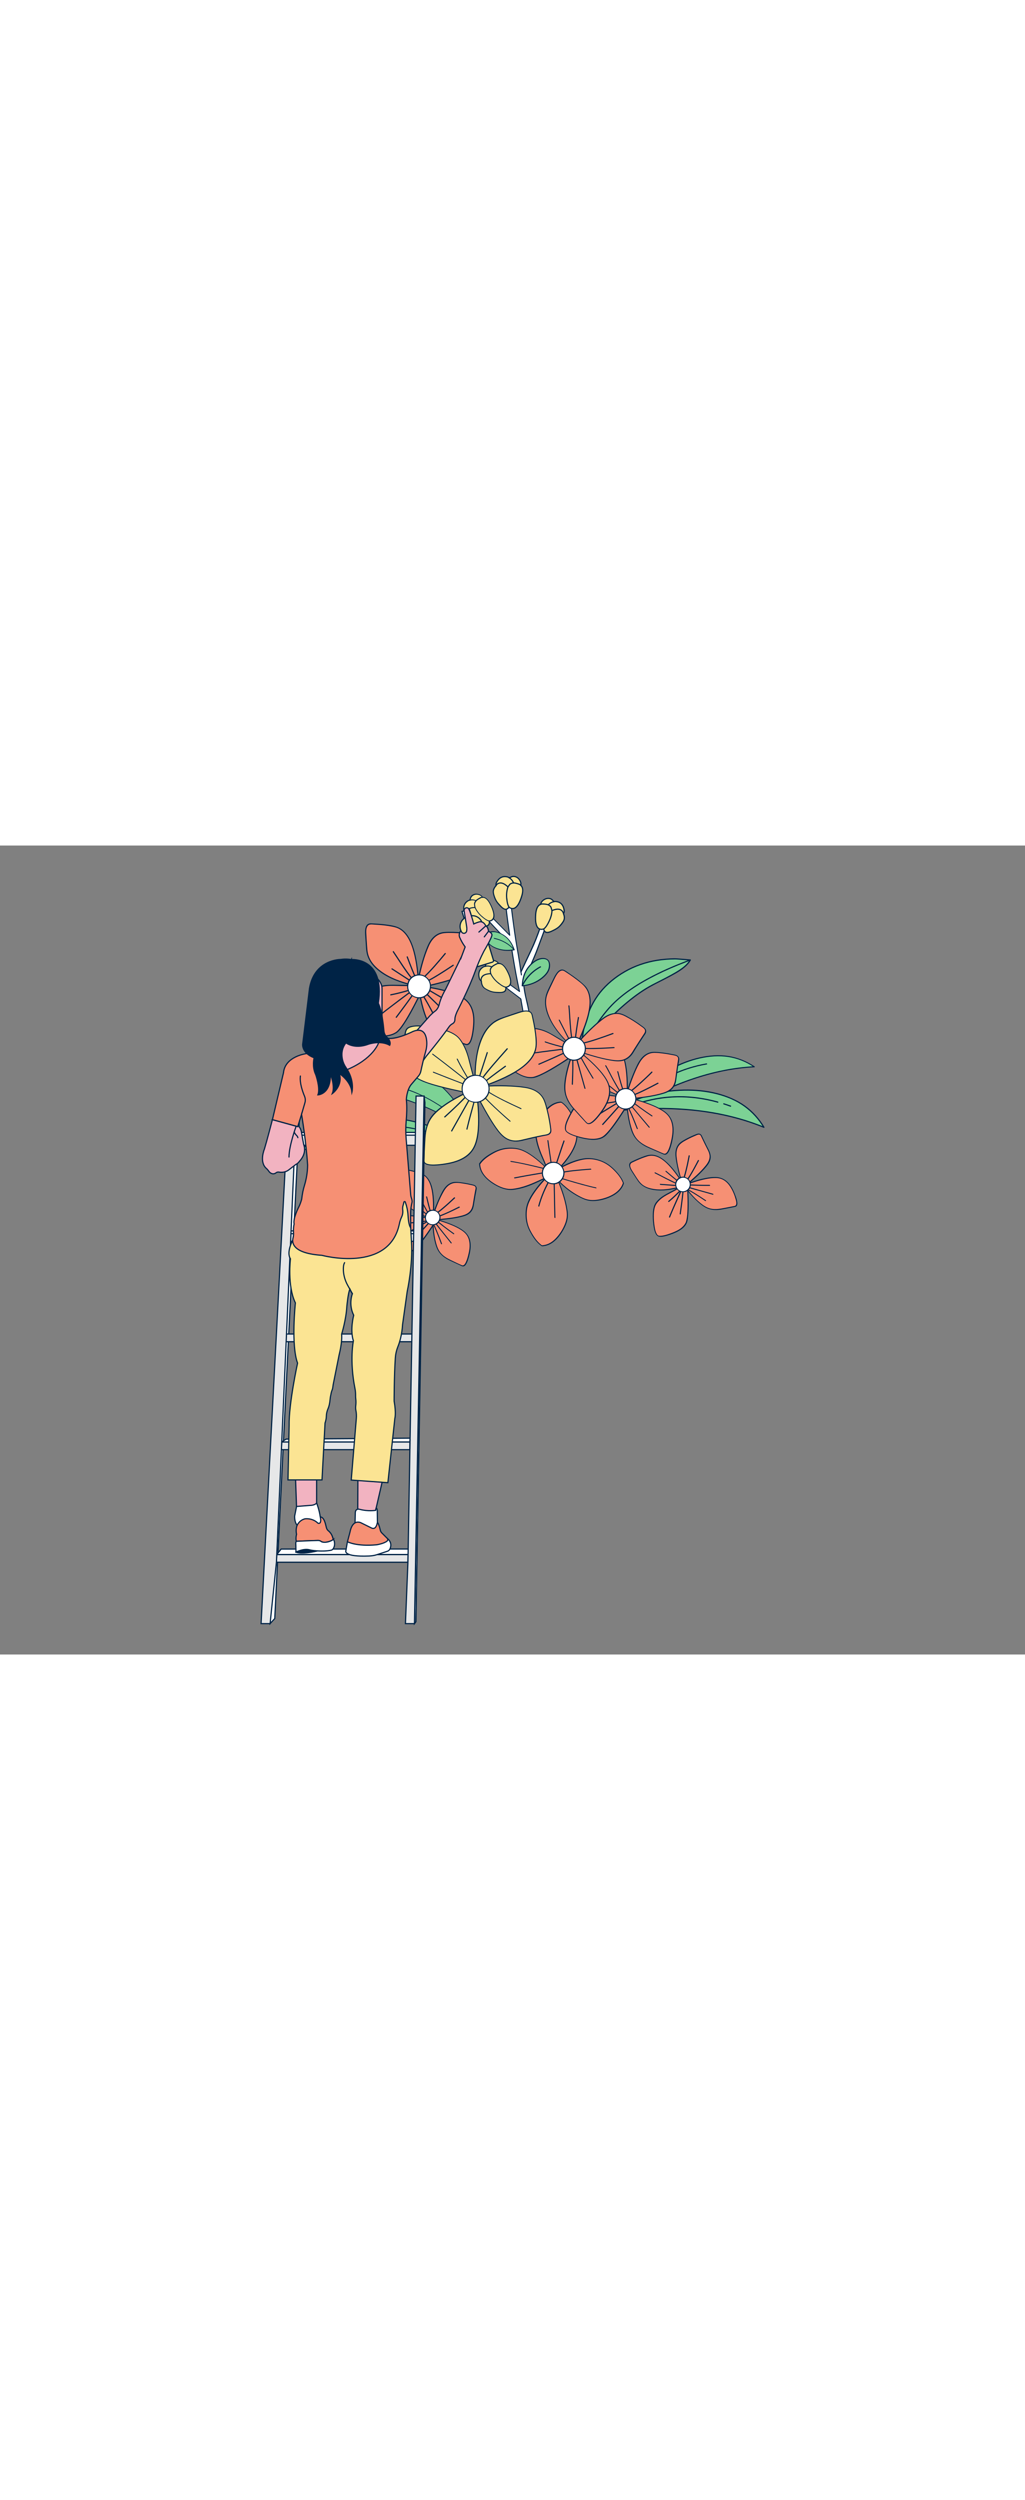 <?xml version="1.0" encoding="UTF-8"?>
<svg xmlns="http://www.w3.org/2000/svg" id="a" width="850" height="2072" viewBox="0 0 865.76 682.89">
  <rect x="0" y="0" width="865.76" height="682.89" fill="#808080" stroke="none"/>
  <g>
    <g>
      <g id="b">
        <path d="M483.61,228.31c-3.1-5.71-6.29-9.63-9.6-11.76-1.65,.07-3.23,.38-4.75,.93-3.92,1.44-7.53,4.57-10.84,9.39-4.54,6.61-6.47,12.66-5.78,18.16,.69,5.3,2.24,10.73,4.64,16.3,2.48,5.5,3.92,9.12,4.33,10.84h-.1c-10.35-10.09-18.85-15.56-25.49-16.41-.66-.09-1.31-.16-1.96-.21-6.31-.53-12.05,.68-17.23,3.61-5.71,3.1-9.63,6.29-11.76,9.6,.21,5.78,3.65,10.97,10.32,15.58,6.6,4.54,12.62,6.47,18.06,5.78,5.36-.69,10.83-2.24,16.41-4.64,5.5-2.48,9.29-4.2,11.35-5.16-10.11,10.66-15.62,19.5-16.51,26.52-.96,7.09,.17,13.48,3.4,19.19,3.09,5.71,6.29,9.63,9.6,11.76,1.65-.07,3.23-.38,4.75-.93,3.92-1.44,7.53-4.57,10.83-9.39,4.54-6.6,6.46-12.62,5.78-18.06-.68-5.36-1.98-10.83-3.92-16.4-1.84-5.41-3.39-9.33-4.64-11.76,1.01,1.81,3.83,4.6,8.46,8.36,4.75,3.72,9.6,6.6,14.55,8.67,5.02,2.06,11.35,1.75,18.98-.93,7.64-2.75,12.31-6.88,14.03-12.38-1.24-3.71-4.2-7.81-8.87-12.28-4.27-4.2-9.53-6.88-15.79-8.05-.62-.07-1.27-.14-1.96-.21-6.67-.96-15.82,1.65-27.45,7.84,8.8-9.49,13.65-17.75,14.55-24.76,.96-7.09-.17-13.48-3.4-19.19Z" fill="#f69074"></path>
      </g>
      <g id="c">
        <path d="M405.52,269.12c2.29-3.5,5.8-6.07,9.34-8.19,2.09-1.26,4.24-2.44,6.54-3.29s4.64-1.36,7.05-1.6c3.91-.39,8.04-.15,11.76,1.19,3.38,1.22,6.51,3.13,9.43,5.21,2.1,1.5,4.12,3.12,6.07,4.8,1.1,.95,2.17,1.91,3.24,2.9,.53,.49,1.06,.99,1.58,1.49,.33,.31,.79,1,1.28,1,.23,0,.37-.15,.31-.38-.28-1.14-.71-2.26-1.14-3.35-.71-1.83-1.49-3.64-2.28-5.43-2.06-4.67-3.85-9.39-4.89-14.41-.44-2.11-.83-4.27-.78-6.43,.04-2,.42-3.98,1.02-5.88,1.41-4.5,3.97-8.75,6.99-12.35,2.62-3.12,5.93-5.85,9.94-6.89,.6-.15,1.2-.27,1.81-.35,.27-.04,.54-.07,.81-.09,.37-.03,.52-.01,.82,.2,.69,.49,1.34,1.03,1.96,1.61,1.46,1.37,2.73,2.95,3.87,4.59,2.63,3.77,4.91,7.94,5.96,12.44,.98,4.21,1.04,8.77,.18,13-.69,3.35-2.11,6.53-3.82,9.48-2.22,3.85-4.94,7.39-7.84,10.75-.84,.98-1.71,1.93-2.58,2.88-.31,.33,.38,.86,.71,.69,4.28-2.27,8.68-4.36,13.28-5.89,3.42-1.14,7.01-2.03,10.63-2.1,3.95-.09,7.95,.74,11.59,2.24,4.3,1.77,7.82,4.58,11.01,7.92,1.6,1.67,3.12,3.45,4.4,5.38,.53,.81,1.03,1.64,1.46,2.51,.2,.4,.39,.8,.56,1.22,.16,.39,.38,.76,.25,1.17-1.06,3.38-3.59,6.19-6.44,8.19-3.77,2.64-8.28,4.26-12.75,5.22-4.08,.87-8.43,1.09-12.43-.3-2.2-.76-4.31-1.87-6.34-2.99-2.23-1.23-4.38-2.61-6.45-4.1s-4.01-3.08-5.9-4.76c-1.33-1.18-2.64-2.41-3.77-3.79-.36-.44-.69-.89-.96-1.39-.23-.42-1.07-.44-.77,.15,1.74,3.49,3.04,7.22,4.32,10.9,1.73,4.97,3.09,10.07,3.88,15.28,.3,2.02,.5,4,.27,6.03s-.81,4.1-1.58,6.03c-1.78,4.46-4.54,8.78-7.92,12.21-1.44,1.46-3.04,2.75-4.84,3.73-.9,.49-1.85,.91-2.83,1.21-.59,.18-1.18,.32-1.79,.43-.3,.05-.61,.1-.92,.14s-.79,.17-1.09,.08c-.33-.1-.72-.51-.99-.72-.34-.26-.66-.54-.98-.83-.72-.65-1.39-1.36-2.03-2.09-1.5-1.74-2.79-3.64-3.97-5.61s-2.36-4.13-3.18-6.36-1.31-4.43-1.55-6.73c-.4-3.82-.2-7.86,.96-11.55,1.04-3.3,2.73-6.38,4.62-9.27,2.49-3.81,5.37-7.34,8.41-10.72,.86-.96,1.74-1.91,2.63-2.85,.32-.34-.38-.84-.71-.69-8.08,3.77-16.17,7.77-25.01,9.36-2.1,.38-4.2,.65-6.34,.47s-4.14-.72-6.1-1.47c-2.29-.87-4.46-2.05-6.53-3.37s-4.07-2.82-5.82-4.55c-3.14-3.1-5.39-7.01-5.58-11.49-.02-.43-.91-.82-.89-.27,.16,3.96,1.85,7.58,4.4,10.57,3.22,3.78,7.57,6.74,12.02,8.86,3.84,1.83,8.09,2.98,12.37,2.5,5.28-.59,10.47-2.13,15.38-4.13,4.3-1.75,8.51-3.77,12.72-5.73l-.71-.69c-3.45,3.65-6.77,7.45-9.67,11.56-2.18,3.07-4.16,6.35-5.52,9.87s-1.81,7.32-1.69,11.09c.15,4.7,1.41,9.27,3.68,13.39s4.6,7.82,8.02,10.75c.34,.29,.69,.57,1.04,.83,.3,.22,.67,.57,1.03,.68,.49,.15,1.23-.05,1.73-.12,.65-.09,1.29-.21,1.92-.38,2.02-.54,3.9-1.49,5.59-2.71,3.92-2.85,6.9-6.97,9.19-11.19,2.05-3.77,3.57-7.97,3.49-12.32-.04-2.38-.52-4.79-.98-7.12-.53-2.69-1.2-5.36-1.99-7.98-1.34-4.45-2.93-8.88-4.79-13.15-.3-.69-.61-1.37-.95-2.04l-.77,.15c.68,1.25,1.68,2.32,2.67,3.32,1.62,1.64,3.37,3.15,5.15,4.62,4.06,3.35,8.57,6.22,13.34,8.44,1.9,.89,3.81,1.65,5.88,2.02s4.28,.39,6.41,.18c4.88-.49,9.85-2.03,14.15-4.38,3.32-1.82,6.31-4.34,8.1-7.73,.41-.77,.8-1.6,1.04-2.45,.11-.38-.08-.71-.22-1.06-.17-.43-.35-.86-.55-1.28-.9-1.91-2.11-3.69-3.42-5.34-2.97-3.74-6.52-7.26-10.67-9.69-1.93-1.13-4-2.03-6.13-2.71-1.14-.36-2.29-.66-3.46-.9-1.07-.22-2.17-.3-3.26-.42-3.44-.38-6.96,.15-10.29,1.01-4.55,1.18-8.92,3.02-13.14,5.08-1.23,.6-2.44,1.22-3.64,1.86l.71,.69c3.34-3.61,6.5-7.41,9.16-11.55,2-3.12,3.75-6.47,4.76-10.05,1.13-4.02,1.3-8.42,.71-12.54-.68-4.67-2.56-8.85-5-12.85-2.1-3.44-4.62-6.87-8-9.15-.42-.28-.66-.31-1.16-.27-.66,.05-1.31,.13-1.96,.26-1.1,.21-2.17,.55-3.19,.99-1.81,.78-3.45,1.89-4.94,3.18-3.62,3.13-6.44,7.33-8.51,11.62-1.81,3.76-2.97,7.96-2.57,12.16,.48,5,1.95,9.98,3.77,14.64,1.54,3.92,3.48,7.67,4.84,11.66,.16,.48,.32,.96,.44,1.46l.31-.38c-.09,0,.11-.02,.11-.03-.01-.06-.29-.28-.36-.34-.26-.25-.53-.51-.8-.76-.52-.49-1.04-.98-1.57-1.47-.95-.87-1.91-1.73-2.89-2.57-1.79-1.54-3.62-3.01-5.53-4.4-3.01-2.19-6.22-4.19-9.7-5.55s-7.5-1.77-11.34-1.57c-4.9,.25-9.39,1.75-13.65,4.13s-8.44,5.19-11.1,9.25c-.26,.4,.53,1.01,.78,.63Z" fill="#002346"></path>
      </g>
    </g>
    <g id="d">
      <g>
        <path d="M462.36,248.88c.24,2.62,.71,5.23,1.09,7.83,.66,4.58,1.38,9.15,1.99,13.73,.13,.95,.32,1.93,.33,2.89,0,.41,.89,.83,.88,.28,0-.79-.16-1.59-.26-2.37-.24-1.8-.49-3.59-.76-5.39-.67-4.58-1.36-9.16-2-13.74-.14-.98-.3-1.96-.39-2.95-.04-.41-.93-.81-.88-.28h0Z" fill="#002346"></path>
        <path d="M471.39,277.12c4.32-1.1,8.74-1.76,13.16-2.25,4.89-.54,9.79-.95,14.7-1.31,.52-.04-.05-.83-.46-.8-4.9,.36-9.81,.78-14.7,1.31-4.43,.48-8.85,1.15-13.16,2.25-.53,.13,.05,.91,.46,.8h0Z" fill="#002346"></path>
        <path d="M475.99,249.09c-1.63,4.49-3.09,9.05-4.61,13.58-.84,2.49-1.67,4.98-2.51,7.47-.14,.4,.71,.93,.86,.47,2.15-6.42,4.29-12.85,6.49-19.25,.21-.6,.41-1.2,.63-1.8,.14-.4-.69-.93-.86-.47h0Z" fill="#002346"></path>
        <path d="M434.86,280.99c7.21-1.44,14.46-2.69,21.71-3.9,2.65-.44,5.3-.88,7.96-1.31,.53-.09-.05-.87-.46-.8-8.19,1.33-16.37,2.69-24.52,4.22-1.72,.32-3.43,.65-5.14,.99-.53,.11,.05,.89,.46,.8h0Z" fill="#002346"></path>
        <path d="M431.67,267.07c6.83,.96,13.58,2.58,20.28,4.15,2.8,.66,5.6,1.33,8.39,2.02,.64,.16,.43-.65-.03-.76-8.17-2-16.36-3.99-24.63-5.51-1.42-.26-2.84-.5-4.27-.7-.6-.08-.16,.75,.25,.81h0Z" fill="#002346"></path>
        <path d="M464.27,281.2c-4.13,7.24-7.5,14.93-9.64,22.99-.11,.41,.74,.94,.86,.47,2.12-8,5.46-15.64,9.56-22.83,.23-.4-.56-1-.78-.63h0Z" fill="#002346"></path>
        <path d="M471.12,280.46c9.25,2.79,18.53,5.61,27.92,7.9,1.47,.36,2.95,.7,4.44,1,.24,.05,.34-.17,.3-.37-.05-.25-.33-.4-.55-.44-2.97-.59-5.91-1.35-8.83-2.13-4.54-1.21-9.06-2.5-13.57-3.82-3.25-.95-6.49-1.92-9.73-2.9-.63-.19-.42,.63,.03,.76h0Z" fill="#002346"></path>
        <path d="M467.62,283.24c.07,3.47,.14,6.94,.21,10.4,.11,5.48,.22,10.96,.33,16.44,.03,1.27,.05,2.53,.08,3.8,0,.41,.89,.82,.88,.28-.07-3.47-.14-6.94-.21-10.4-.11-5.48-.22-10.96-.33-16.44-.03-1.27-.05-2.53-.08-3.8,0-.41-.89-.82-.88-.28h0Z" fill="#002346"></path>
      </g>
    </g>
    <g>
      <g id="e">
        <path d="M473.6,282.91c1.79-1.79,2.68-3.92,2.68-6.4s-.9-4.61-2.68-6.4c-1.79-1.79-3.92-2.68-6.4-2.68s-4.61,.89-6.4,2.68c-1.79,1.79-2.68,3.92-2.68,6.4s.9,4.61,2.68,6.4c1.79,1.79,3.92,2.68,6.4,2.68s4.61-.89,6.4-2.68Z" fill="#fff"></path>
      </g>
      <g id="f">
        <path d="M475.86,276.35c-.03,3.57-2.26,6.91-5.63,8.2s-7.23,.26-9.59-2.49-2.7-6.76-.86-9.83,5.39-4.89,9.01-4.3c4.06,.66,7.04,4.36,7.08,8.42,0,.49,.93,.82,.92,.23-.04-3.96-2.54-7.62-6.27-9.03s-8-.25-10.61,2.8-2.94,7.42-.93,10.78,5.95,5.36,9.94,4.74c4.49-.7,7.82-4.8,7.87-9.28,0-.5-.92-.82-.92-.23Z" fill="#002346"></path>
      </g>
    </g>
    <g>
      <g id="g">
        <path d="M254.65,257.31c10.42-13.5,24.22-22.09,41.42-25.79,17.19-3.7,36.07-2.97,56.62,2.2,8.31,2.04,16.79,5.29,25.44,9.76,9.98,5.06,15.83,9.68,17.54,13.85-28.67-17.86-59.84-24.23-93.52-19.13,33.68-5.1,64.85,1.28,93.52,19.13-53.15-11.4-100.16-11.41-141.02-.02m34.78-16.65c2.27-.53,4.53-1.01,6.79-1.45-2.26,.44-4.52,.92-6.79,1.45Z" fill="#7cd295"></path>
      </g>
      <g id="h">
        <g>
          <path d="M289.69,241.14c2.25-.52,4.51-1,6.79-1.45,.25-.05,.31-.35,.22-.55-.11-.24-.38-.36-.63-.31-2.27,.44-4.53,.92-6.79,1.45-.59,.14-.1,.99,.41,.87h0Z" fill="#002346"></path>
          <path d="M396.15,257.25c-1.29-3.09-4.04-5.47-6.66-7.43-4.36-3.26-9.25-5.81-14.14-8.19-5.31-2.58-10.79-4.81-16.42-6.58-5.69-1.79-11.56-3.1-17.43-4.14-11.1-1.96-22.45-2.68-33.68-1.61-10,.96-19.91,3.25-28.98,7.65-8.51,4.12-16.04,10.04-22.18,17.22-.8,.94-1.58,1.9-2.33,2.88-.28,.36,.2,.86,.59,.75,8.06-2.24,16.25-4.02,24.51-5.35s17.31-2.29,26.03-2.77,18.29-.53,27.44-.16c9.65,.39,19.27,1.23,28.85,2.45,10.1,1.29,20.14,2.99,30.11,5.04,1.28,.26,2.56,.53,3.85,.81,.64,.14,.61-.76,.06-.87-10.11-2.17-20.3-3.99-30.55-5.39-9.62-1.32-19.3-2.26-29-2.76-9.19-.48-18.41-.55-27.61-.16s-17.52,1.17-26.2,2.44c-8.39,1.23-16.71,2.9-24.91,5.06-.99,.26-1.98,.53-2.97,.81l.59,.75c5.74-7.42,12.84-13.7,21.07-18.25,8.59-4.75,18.11-7.45,27.81-8.76,10.86-1.46,21.9-1.19,32.73,.36,11.55,1.65,22.94,4.54,33.65,9.22,5.27,2.31,10.5,4.9,15.37,7.98,3.19,2.02,6.55,4.38,8.68,7.57,.36,.53,.66,1.1,.91,1.69,.22,.52,1.09,.36,.84-.24Z" fill="#002346"></path>
          <path d="M395.87,256.98c-10.87-6.76-22.58-12.15-34.88-15.72s-24.62-5.2-37.17-5.17c-7.3,.02-14.59,.63-21.81,1.71-.59,.09-.1,.95,.41,.87,12.67-1.91,25.59-2.27,38.31-.69s24.34,4.82,35.72,9.73c6.62,2.86,13.01,6.25,19.14,10.05,.55,.34,.79-.48,.3-.79h0Z" fill="#002346"></path>
        </g>
      </g>
    </g>
    <g>
      <g id="i">
        <path d="M637.08,186.71c-11.14-7.47-23.58-10.44-37.33-8.91-13.75,1.53-27.65,6.79-41.69,15.77-5.69,3.6-11.21,8.14-16.54,13.62-6.19,6.27-9.4,11.17-9.63,14.71,16.93-20.47,38.59-33.01,64.99-37.61-26.4,4.6-48.06,17.13-64.99,37.61,36.81-21.77,71.87-33.5,105.2-35.2Z" fill="#7cd295"></path>
      </g>
      <g id="j">
        <g>
          <path d="M532.34,222.04c.19-2.55,1.65-4.93,3.08-6.97,2.34-3.33,5.19-6.3,8.08-9.15,3.12-3.08,6.43-5.96,9.95-8.57s7.19-4.88,10.97-7.02c7.49-4.23,15.46-7.67,23.79-9.87,7.75-2.04,15.86-3.08,23.87-2.33s15.4,3.27,22.15,7.29c.87,.52,1.73,1.06,2.58,1.63l.16-.76c-6.59,.34-13.15,1.06-19.66,2.13s-13.58,2.62-20.24,4.45-13.81,4.18-20.54,6.74c-7.07,2.69-14.02,5.7-20.83,8.98-7.3,3.51-14.44,7.32-21.45,11.38-.9,.52-1.79,1.04-2.68,1.57-.48,.29,.17,1.04,.61,.78,13.54-8,27.63-15.14,42.28-20.89,13.12-5.15,26.7-9.2,40.58-11.69,7.31-1.31,14.7-2.18,22.12-2.56,.41-.02,.49-.55,.16-.76-6.68-4.46-14.19-7.54-22.14-8.77s-16.26-.59-24.19,1.17c-8.39,1.87-16.46,5.03-24.05,9.03s-15.35,9.15-21.92,15.24c-3.21,2.98-6.35,6.13-9.06,9.58-1.77,2.26-3.58,4.8-4.3,7.62-.13,.5-.22,1.01-.26,1.53s.89,.82,.93,.22Z" fill="#002346"></path>
          <path d="M532.26,222.24c6.39-7.71,13.73-14.63,21.98-20.32s16.92-9.94,26.22-13.02c5.42-1.8,10.98-3.16,16.6-4.14,.58-.1,.09-.95-.41-.86-9.96,1.74-19.7,4.71-28.84,9.05s-17.1,9.73-24.43,16.27c-4.28,3.82-8.24,7.98-11.9,12.39-.34,.41,.43,1.04,.78,.63h0Z" fill="#002346"></path>
        </g>
      </g>
    </g>
    <g>
      <g id="k">
        <path d="M645.23,237.98c-7.57-12.67-18.56-21.46-32.97-26.38-14.41-4.93-30.68-6.24-48.81-3.94-7.35,.94-14.98,2.87-22.88,5.8-9.09,3.37-14.58,6.78-16.45,10.2,26.47-12.48,53.84-14.8,82.12-6.95-28.28-7.85-55.65-5.53-82.12,6.95,46.76-4.42,87.13,.35,121.12,14.32m-28.16-17.86c-1.92-.7-3.83-1.37-5.73-2.02,1.9,.65,3.81,1.33,5.73,2.02Z" fill="#7cd295"></path>
      </g>
      <g id="l">
        <g>
          <path d="M524.57,223.74c1.41-2.54,4.15-4.27,6.61-5.66,4.21-2.38,8.8-4.1,13.38-5.63,4.8-1.61,9.71-2.9,14.7-3.78s10.04-1.36,15.08-1.6c9.44-.45,18.96,.16,28.21,2.2,8.33,1.84,16.5,4.79,23.69,9.44,6.77,4.38,12.52,10.14,16.97,16.85,.56,.85,1.1,1.71,1.62,2.58l.6-.74c-6.75-2.77-13.66-5.14-20.68-7.14s-14.66-3.74-22.11-5.04-15.68-2.32-23.57-2.93c-8.33-.64-16.69-.9-25.05-.83-8.88,.08-17.76,.52-26.61,1.28-1.11,.1-2.23,.2-3.34,.3-.64,.06-.52,1.05,.11,.99,8.83-.83,17.69-1.37,26.56-1.54,8.4-.16,16.81,0,25.2,.56,7.92,.52,15.82,1.39,23.65,2.66s14.89,2.77,22.2,4.74,14.01,4.18,20.8,6.86c.82,.32,1.63,.65,2.45,.99,.48,.2,.84-.33,.6-.74-4.23-7.06-9.79-13.28-16.49-18.07s-14.96-8.29-23.24-10.44c-9.24-2.39-18.82-3.29-28.34-3.09-10.25,.22-20.44,1.59-30.26,4.57-4.92,1.49-9.83,3.24-14.44,5.54-2.95,1.47-6.05,3.2-8.18,5.78-.38,.46-.71,.95-1,1.47-.31,.55,.61,.96,.91,.4Z" fill="#002346"></path>
          <path d="M524.29,224.01c9.96-4.69,20.49-8.14,31.36-9.95s21.5-1.97,32.21-.66c6.21,.76,12.34,2.01,18.37,3.68,.62,.17,.75-.81,.14-.98-10.69-2.95-21.73-4.57-32.82-4.54s-21.6,1.67-31.97,4.75c-6.04,1.8-11.93,4.09-17.64,6.77-.58,.27-.21,1.2,.36,.93h0Z" fill="#002346"></path>
          <path d="M617.27,219.54c-1.89-.69-3.8-1.34-5.72-1.95-.25-.08-.54-.01-.65,.25-.1,.23,0,.57,.26,.65,1.92,.61,3.83,1.27,5.72,1.95,.6,.22,.99-.69,.39-.91h0Z" fill="#002346"></path>
        </g>
      </g>
    </g>
    <g>
      <g id="m">
        <path d="M497.93,162.45c-2.43-.1-3.86,1.85-4.3,5.84-.24,2.79-.39,7.25-.46,13.38-.13,6.16,2.58,11.79,8.15,16.88,5.32,5.2,13.36,9.7,24.15,13.48-4.45-.3-9.37-.81-14.75-1.52-5.68-.72-10.63-.39-14.85,.98-4.34,1.28-8.86,6.11-13.58,14.48-4.69,8.44-5.92,13.64-3.7,15.62,2.26,2.04,6.86,3.84,13.81,5.4,6.89,1.59,12.29,1.43,16.2-.47,3.87-1.82,10.87-10.84,20.98-27.07,.91,10.31,2.68,18.37,5.29,24.19,2.27,4.71,6.43,8.42,12.48,11.13,6.12,2.68,10.51,4.58,13.16,5.69,2.84,1.18,5.21-3.05,7.13-12.7,1.91-9.49,.42-16.6-4.45-21.33-5.13-4.62-14.92-8.85-29.37-12.69,13.12-1.44,22.48-3.15,28.06-5.14,5.39-1.91,8.36-5.73,8.9-11.48,.71-5.53,1.47-10.71,2.28-15.54,.51-2.17-.17-3.61-2.06-4.32-6.17-1.47-12.03-2.33-17.58-2.59-5.79-.3-10.43,2.72-13.91,9.04-3.36,6.27-6.61,14.36-9.75,24.26,.21-11.78-.68-21.05-2.68-27.82-2-6.77-5.33-11.19-9.98-13.26-4.27-1.73-10.67-3.2-19.19-4.44Z" fill="#f69074"></path>
      </g>
      <g id="n">
        <path d="M508.3,246.07c-2.74,1.31-5.83,1.63-8.83,1.49-3.89-.18-7.75-1.08-11.49-2.15-2.73-.78-5.55-1.68-7.95-3.24-.65-.42-1.38-.9-1.72-1.62s-.37-1.55-.32-2.32c.17-2.69,1.36-5.35,2.49-7.75,1.68-3.56,3.67-7.02,5.95-10.23,1.72-2.42,3.67-4.79,6.08-6.56,2.18-1.6,4.7-2.35,7.34-2.79,3.76-.64,7.6-.51,11.38-.02s7.79,.94,11.7,1.27c.89,.07,1.79,.14,2.69,.2,.6,.04,.16-.67-.15-.78-8.38-2.95-16.94-6.76-23.47-12.93-3.34-3.16-6.28-6.69-7.61-11.17-.63-2.13-.77-4.27-.75-6.47,.03-2.4,.08-4.81,.16-7.21,.06-1.74,.13-3.47,.27-5.2s.51-3.79,1.81-5.02c.49-.47,1.12-.73,1.8-.78,.57-.05,1.15,.1,1.71,.19,.7,.11,1.39,.22,2.09,.33,2.41,.4,4.82,.84,7.21,1.38,1.9,.43,3.79,.91,5.64,1.5,1.63,.52,3.22,1.08,4.66,2.02,3.4,2.2,5.57,5.84,6.95,9.56s2.12,7.64,2.61,11.56c.6,4.76,.81,9.56,.83,14.36,0,1.36,0,2.71-.03,4.07,0,.33,.73,.83,.87,.38,1.46-4.58,3.04-9.12,4.83-13.58,1.5-3.72,3.09-7.47,5.08-10.96,1.83-3.22,4.36-6.2,7.84-7.66,1.61-.67,3.36-.98,5.1-.95,2.27,.04,4.54,.28,6.79,.55,2.43,.3,4.85,.69,7.25,1.17,1.29,.26,2.68,.44,3.93,.86,.78,.26,1.44,.85,1.66,1.65,.26,.93-.02,1.88-.17,2.81-.19,1.16-.38,2.33-.56,3.49-.37,2.4-.72,4.81-1.05,7.22-.53,3.88-.64,7.96-3.13,11.19-2.02,2.61-5,3.93-8.08,4.86-7.21,2.17-14.81,3.16-22.27,4.05-1.27,.15-2.55,.3-3.82,.44-.5,.05,0,.71,.25,.78,4.91,1.31,9.79,2.77,14.54,4.58,3.6,1.37,7.16,2.93,10.45,4.94,2.81,1.72,5.3,3.75,6.92,6.67,1.99,3.6,2.46,7.81,2.2,11.85-.16,2.58-.64,5.12-1.22,7.64-.48,2.11-1.04,4.22-1.84,6.23-.63,1.57-2.05,4.9-4.32,4.06-1.47-.54-2.9-1.22-4.33-1.84-2.13-.92-4.26-1.85-6.39-2.78-4.3-1.88-8.49-3.93-11.66-7.51-2.64-2.97-4.01-6.65-5.1-10.42-1.32-4.56-2.11-9.27-2.66-13.99-.16-1.33-.29-2.66-.41-3.99-.02-.26-.6-.82-.83-.46-3.32,5.32-6.72,10.6-10.39,15.67-2.3,3.18-4.7,6.41-7.56,9.13-.89,.85-1.85,1.68-2.97,2.21-.43,.2,.26,.93,.64,.74,2.39-1.13,4.29-3.44,5.97-5.4,3.21-3.78,6.06-7.87,8.82-11.99,2.15-3.21,4.23-6.46,6.27-9.73l-.83-.46c.47,5.22,1.17,10.45,2.41,15.55,.94,3.88,2.11,8,4.38,11.33,2.54,3.73,6.25,6.47,10.28,8.43,2.4,1.16,4.88,2.17,7.32,3.23,1.82,.79,3.65,1.58,5.48,2.36,.99,.42,2.07,1.08,3.18,.79,1.03-.26,1.78-1.14,2.34-2,.94-1.47,1.54-3.15,2.05-4.81,.77-2.51,1.36-5.11,1.79-7.7,.74-4.41,.87-9.07-.57-13.35-1.16-3.44-3.32-6.3-6.23-8.44s-6.23-3.82-9.56-5.26c-4.56-1.97-9.29-3.53-14.06-4.91-1.37-.4-2.75-.78-4.13-1.15l.25,.78c8.31-.91,16.76-1.91,24.84-4.13,3.1-.85,6.21-1.9,8.57-4.19,1.21-1.17,2.13-2.61,2.76-4.17,.77-1.92,.94-3.95,1.21-5.99,.34-2.57,.7-5.14,1.09-7.7,.19-1.26,.38-2.52,.58-3.77,.17-1.08,.43-2.17,.54-3.26,.17-1.67-.64-3.1-2.15-3.83-1.05-.51-2.34-.64-3.47-.88-1.28-.27-2.57-.52-3.86-.74-2.51-.43-5.04-.77-7.58-.99-2.03-.18-4.12-.39-6.15-.09-3.6,.53-6.65,2.62-8.9,5.41-2.57,3.18-4.25,7.11-5.87,10.83-1.9,4.35-3.56,8.81-5.07,13.31-.42,1.26-.84,2.53-1.24,3.8l.87,.38c.09-5.3,0-10.61-.52-15.89-.4-4.05-1.02-8.12-2.18-12.03s-3.13-8.12-6.33-11.03c-2.8-2.54-6.4-3.61-9.98-4.54-2.22-.58-4.47-1.05-6.73-1.48-1.31-.25-2.63-.47-3.95-.68-1.14-.18-2.4-.55-3.56-.37-3.6,.54-3.77,5.46-3.92,8.25-.12,2.12-.18,4.25-.23,6.38-.06,2.5-.25,5.06,.05,7.55,.55,4.54,2.75,8.65,5.77,12.04,6.13,6.89,14.46,11.32,22.93,14.65,1.3,.51,2.6,.99,3.91,1.45l-.15-.78c-4-.28-8-.68-11.98-1.17s-8.02-.96-12.09-.54c-2.88,.3-5.95,.9-8.44,2.45s-4.49,3.75-6.24,6.04c-2.44,3.18-4.49,6.66-6.28,10.24-1.36,2.7-2.75,5.62-3.14,8.65-.23,1.75-.02,3.48,1.38,4.68,1.97,1.69,4.55,2.68,6.98,3.5,3.73,1.26,7.66,2.24,11.58,2.73,3.29,.41,6.75,.44,9.94-.58,.65-.21,1.28-.46,1.89-.75,.43-.21-.26-.93-.64-.74Z" fill="#002346"></path>
      </g>
    </g>
    <g id="o">
      <g>
        <path d="M509.17,198.88c3.6,2.94,7.2,5.87,10.8,8.81,.52,.42,1.03,.84,1.55,1.27,.48,.4,.98-.21,.49-.61-3.6-2.94-7.2-5.87-10.8-8.81-.52-.42-1.03-.84-1.55-1.27-.48-.4-.98,.21-.49,.61h0Z" fill="#002346"></path>
        <path d="M525.22,208.8c.05,.05-.16-.18-.2-.23-.11-.13-.21-.26-.32-.4-.27-.36-.53-.73-.77-1.1-.76-1.14-1.47-2.32-2.17-3.5-2.25-3.82-4.4-7.7-6.4-11.65-1.06-2.08-2.14-4.15-3.33-6.16-.27-.45-1.15-.35-.82,.21,2.35,3.99,4.31,8.2,6.56,12.25,1.69,3.05,3.39,6.11,5.3,9.02,.5,.76,1.01,1.53,1.65,2.17,.45,.44,.93-.17,.49-.61h0Z" fill="#002346"></path>
        <path d="M526.85,206.56c-.78-1.86-1.34-3.81-1.91-5.74-.96-3.29-1.84-6.6-2.69-9.92-.12-.49-1.05-.62-.9-.02,.86,3.37,1.75,6.74,2.73,10.08,.58,1.95,1.16,3.93,1.94,5.81,.21,.5,1.07,.39,.82-.21h0Z" fill="#002346"></path>
        <path d="M530.08,216.47c1.17,1.56,2.44,3.04,3.68,4.54,2.61,3.15,5.24,6.28,7.87,9.41,2.13,2.53,4.25,5.05,6.38,7.57,.37,.44,1.1,.08,.68-.42-5.49-6.5-11.02-12.98-16.39-19.58-.52-.64-1.05-1.28-1.55-1.94-.35-.46-1.07-.1-.68,.42h0Z" fill="#002346"></path>
        <path d="M533.53,216.63c.76,.41,1.47,.96,2.17,1.47,1.49,1.08,2.94,2.2,4.42,3.29,3.37,2.48,6.82,4.86,10.31,7.17,.51,.34,1.02-.26,.49-.61-3.55-2.35-7.05-4.76-10.48-7.29-1.46-1.08-2.9-2.19-4.37-3.25-.73-.53-1.47-1.1-2.27-1.53-.58-.31-.78,.48-.27,.75h0Z" fill="#002346"></path>
        <path d="M538.69,238.85c-1.47-3.76-2.96-7.5-4.56-11.21-1.04-2.41-2.11-4.82-3.35-7.14-.44-.81-.89-1.62-1.43-2.37-.34-.48-1.06-.11-.68,.42,1.07,1.51,1.87,3.23,2.66,4.89,1.37,2.9,2.62,5.86,3.83,8.83,.92,2.25,1.82,4.52,2.71,6.79,.2,.5,1.05,.4,.82-.21h0Z" fill="#002346"></path>
        <path d="M509.42,235.79c4.44-4.91,8.88-9.83,13.24-14.81,.83-.95,1.66-1.9,2.48-2.86,.34-.39-.44-1.02-.78-.63-3.69,4.3-7.47,8.52-11.26,12.73-1.49,1.65-2.97,3.3-4.47,4.95-.35,.38,.43,1.02,.78,.63h0Z" fill="#002346"></path>
        <path d="M498.37,232.31c5.94-3.97,12.06-7.69,18.15-11.41,2.55-1.56,5.11-3.11,7.67-4.66,.47-.28-.19-1.03-.62-.77-7.41,4.49-14.83,8.98-22.12,13.66-1.24,.79-2.47,1.6-3.69,2.41-.46,.31,.2,1.05,.62,.77h0Z" fill="#002346"></path>
        <path d="M530.2,209.74c2.39-1.5,4.59-3.3,6.74-5.12,3.2-2.71,6.25-5.59,9.32-8.45,1.63-1.52,3.23-3.06,4.78-4.65,.36-.37-.42-1-.78-.63-2.87,2.97-5.92,5.77-8.96,8.56-2.67,2.45-5.4,4.87-8.27,7.09-1.11,.86-2.25,1.69-3.44,2.44-.46,.29,.2,1.03,.62,.77h0Z" fill="#002346"></path>
        <path d="M506.57,218.54c5.46-.45,10.87-1.35,16.25-2.36,.57-.11,.06-.94-.42-.85-5.3,.99-10.65,1.89-16.03,2.33-.63,.05-.31,.92,.2,.87h0Z" fill="#002346"></path>
        <path d="M532.79,211.8c2.15-.55,4.22-1.44,6.25-2.33,3.33-1.46,6.59-3.07,9.83-4.72,2.41-1.23,4.81-2.49,7.21-3.76,.48-.26-.18-1-.62-.77-3.91,2.08-7.84,4.12-11.82,6.05-2.7,1.31-5.43,2.59-8.24,3.67-.99,.38-2,.74-3.03,1-.57,.14-.06,.97,.42,.85h0Z" fill="#002346"></path>
      </g>
    </g>
    <g>
      <g id="p">
        <path d="M536.2,210.34c-.88-2.13-2.46-3.66-4.73-4.57-2.24-.85-4.48-.78-6.71,.22-2.08,1.01-3.54,2.63-4.39,4.88-.85,2.24-.81,4.42,.14,6.52,.97,2.17,2.58,3.68,4.83,4.53,2.24,.85,4.45,.79,6.62-.18,2.17-.98,3.66-2.54,4.48-4.69,.91-2.27,.84-4.51-.23-6.71Z" fill="#fff"></path>
      </g>
      <g id="q">
        <path d="M531.37,206.09c1.42,.59,2.68,1.45,3.58,2.7,.98,1.36,1.64,3.13,1.68,4.81,.06,3.25-1.88,6.25-4.79,7.63-3.16,1.49-7.16,.81-9.52-1.82s-2.63-6.53-.9-9.64c2-3.57,6.26-5.03,10.07-3.64,.61,.22,.49-.65,.01-.82-3.7-1.35-7.98-.25-10.32,2.99s-2.42,7.35-.23,10.6c2.07,3.06,6.13,4.64,9.72,3.74s6.29-3.88,6.8-7.6c.56-4.12-2.11-8.15-5.85-9.69-.6-.25-.78,.51-.25,.73Z" fill="#002346"></path>
      </g>
    </g>
    <g>
      <g id="r">
        <path d="M464.54,58.83l-4.09-2.11c-3.96,12.58-7.7,22.69-11.21,30.34-2.11,4.4-5.19,10.95-9.23,19.65,0,.18,.04,.4,.13,.66,.09,.53,.18,1.14,.26,1.85-.09-.7-.18-1.32-.26-1.85-.09-.26-.13-.48-.13-.66-.7-5.45-1.89-12.88-3.56-22.29-.88-5.01-1.93-12.22-3.17-21.63-1.32-9.76-1.98-15.79-1.98-18.07l-4.49,.92c.35,5.37,1.54,15.08,3.56,29.16,.04,.31,.09,.61,.13,.92-1.83-1.83-4.11-4.17-6.86-6.99-5.41-5.41-9.24-9.33-11.48-11.74-.98,1.36-1.77,2.46-2.37,3.3,2.54,2.94,7.34,8.13,14.38,15.57,3.1,3.28,5.61,5.92,7.52,7.91,1.59,10.5,3.17,19.86,4.75,28.1,.88,4.4,1.67,8.18,2.37,11.34l-17.15-12.4c-.79,1.23-1.45,2.38-1.98,3.43,3.17,2.29,9.89,7.34,20.18,15.17,2.46,13.54,4.05,22.95,4.75,28.23l3.96-1.05c-.18-6.68-1.32-14.77-3.43-24.27-.44-1.76-.83-3.39-1.19-4.88-1.32-6.68-1.89-11.08-1.71-13.19,4.66-10.11,8.18-18.07,10.55-23.88,1.23-3.25,5.15-13.76,11.74-31.53Z" fill="#fff"></path>
      </g>
      <g id="s">
        <g>
          <path d="M426.36,45.5c.45,6.87,1.42,13.71,2.35,20.53,.4,2.91,.81,5.83,1.22,8.74,.07,.49,.98,.64,.89,.02-1.19-8.28-2.38-16.56-3.2-24.89-.14-1.38-.26-2.77-.35-4.16-.03-.47-.95-.82-.91-.24h0Z" fill="#002346"></path>
          <path d="M427.03,46.05c1.5-.31,2.99-.62,4.49-.92l-.67-.54c0,2.51,.35,5.04,.64,7.53,.55,4.84,1.21,9.66,1.86,14.49,.6,4.47,1.23,8.93,1.93,13.39s1.5,8.73,2.23,13.09,1.47,9.06,2.06,13.61c.05,.38,.7,.64,.88,.24,2.88-6.21,5.77-12.42,8.72-18.59s5.13-11.98,7.3-18.12c1.56-4.4,3.02-8.83,4.42-13.29l-.57,.15c1.36,.7,2.73,1.41,4.09,2.11l-.31-.59c-2.62,7.07-5.25,14.14-7.88,21.21-1.28,3.44-2.51,6.91-3.86,10.32-2.6,6.59-5.6,13.05-8.54,19.49-.46,1.01-.93,2.03-1.39,3.04-.33,.71-.65,1.3-.67,2.09-.02,1.14,.1,2.29,.22,3.43,.43,3.82,1.13,7.63,2.04,11.36,1.95,8.02,3.51,16.21,3.99,24.46,.05,.82,.08,1.64,.1,2.46l.24-.3c-1.32,.35-2.64,.7-3.96,1.05l.66,.43c-.87-6.48-2.02-12.93-3.16-19.37-.42-2.35-.84-4.7-1.26-7.05-.1-.56-.11-1.29-.33-1.81-.2-.49-.87-.81-1.28-1.13-.96-.73-1.92-1.46-2.89-2.19-3.2-2.43-6.41-4.86-9.62-7.27-2.19-1.64-4.38-3.29-6.6-4.89l.2,.52c.58-1.15,1.24-2.26,1.93-3.34l-.63-.02c5.01,3.62,10.01,7.24,15.02,10.86,.71,.51,1.42,1.03,2.13,1.54,.27,.2,.79,.16,.69-.29-2.19-9.88-4-19.84-5.63-29.83-.45-2.77-.89-5.54-1.31-8.32-.09-.57-.06-1.17-.45-1.61-.34-.38-.71-.75-1.06-1.13-.72-.77-1.44-1.53-2.16-2.3-3.61-3.83-7.24-7.65-10.83-11.5-2.6-2.78-5.19-5.57-7.69-8.45l.05,.52c.8-1.09,1.62-2.16,2.44-3.23l-.72-.11c4.59,4.95,9.44,9.66,14.15,14.49,1.37,1.4,2.74,2.79,4.12,4.18,.26,.26,.86,.35,.78-.19-.04-.31-.09-.62-.13-.92-.07-.49-.98-.64-.89-.02,.04,.31,.09,.62,.13,.92l.78-.19c-5.2-5.22-10.39-10.45-15.5-15.75-.93-.96-1.86-1.93-2.77-2.91-.16-.18-.53-.36-.72-.11-.82,1.07-1.64,2.14-2.44,3.23-.11,.16-.07,.38,.05,.52,5.48,6.33,11.34,12.34,17.08,18.43,1.5,1.59,3,3.18,4.5,4.78,.38,.41,.35,1.06,.43,1.6,.11,.73,.22,1.46,.34,2.18,.22,1.38,.43,2.77,.66,4.15,.82,5.09,1.67,10.17,2.6,15.23,1,5.47,2.1,10.91,3.31,16.34l.69-.29c-5.01-3.62-10.01-7.24-15.02-10.86-.71-.51-1.42-1.03-2.13-1.54-.16-.11-.49-.24-.63-.02-.73,1.14-1.42,2.31-2.03,3.52-.08,.17,.06,.43,.2,.52,4.68,3.38,9.27,6.9,13.88,10.38,2.1,1.59,4.2,3.19,6.3,4.79l-.2-.31c1.46,8.03,2.92,16.08,4.16,24.15,.21,1.36,.41,2.72,.59,4.08,.04,.27,.4,.5,.66,.43,1.32-.35,2.64-.7,3.96-1.05,.14-.04,.25-.15,.24-.3-.22-7.84-1.54-15.64-3.2-23.29-.47-2.16-1.1-4.29-1.52-6.46-.39-2-.76-4.01-1.07-6.02-.22-1.45-.42-2.91-.52-4.38-.03-.5-.06-1.01-.05-1.51,.01-.79,.4-1.43,.73-2.15,3.13-6.81,6.22-13.64,9.11-20.56,1.41-3.38,2.63-6.85,3.91-10.28,2.46-6.6,4.91-13.2,7.36-19.81,.39-1.06,.79-2.13,1.18-3.19,.09-.23-.11-.49-.31-.59-1.36-.7-2.73-1.41-4.09-2.11-.18-.1-.49-.09-.57,.15-2.34,7.42-4.83,14.81-7.69,22.04-2.17,5.48-4.71,10.76-7.22,16.09-1.86,3.95-3.7,7.91-5.54,11.86l.88,.24c-1.09-8.45-2.69-16.81-4.05-25.21-1.49-9.18-2.72-18.42-3.82-27.65-.36-2.98-.81-6.02-.82-9.02,0-.33-.35-.61-.67-.54-1.5,.31-2.99,.62-4.49,.92-.57,.12-.04,.94,.43,.84h0Z" fill="#002346"></path>
          <path d="M439.55,106.58c0,.21,.04,.43,.1,.63s.09,.41,.12,.62c.07,.45,.13,.91,.19,1.36,.03,.23,.32,.45,.55,.44,.26,0,.37-.18,.34-.42-.06-.44-.11-.88-.18-1.32-.03-.19-.05-.39-.1-.57-.03-.1-.06-.2-.08-.3-.01-.05-.02-.1-.03-.15,.01,.1,0-.04,0-.06,0-.24-.21-.48-.45-.54-.21-.05-.47,.04-.47,.29h0Z" fill="#002346"></path>
        </g>
      </g>
    </g>
    <g>
      <g id="t">
        <path d="M401.17,52.3c.04,.08,.1,.19,.19,.34,1.4,2.91,3.41,5.44,6.03,7.6,2.35,2.02,4.29,3.18,5.79,3.47,.26-.06,.41-.05,.45,.03,4.09-.97,4.63-4.9,1.62-11.8-2.45-5.72-5.05-8.45-7.8-8.19-.46-.13-1.01,0-1.66,.4-1.6,.77-2.84,1.58-3.73,2.42-.8,.99-1.23,1.97-1.29,2.92,.21,1.8,.34,2.74,.38,2.81m-7.47,6.38c.17,2.94,1.14,4.99,2.92,6.14,1.98,1.33,3.76,2.22,5.36,2.68,1.41,.46,3.21,.68,5.41,.66,2.1,.14,3.65-.09,4.66-.71,1.08-.66,1.46-1.91,1.13-3.74-1.51-.3-3.44-1.46-5.79-3.47-2.62-2.16-4.63-4.69-6.03-7.6-.08-.15-.15-.27-.19-.34-5.1,.17-7.67,1.98-7.69,5.45,.09,.35,.17,.66,.22,.93m3.09-12.55c-.19,.01-.41,.05-.67,.1-3.96,1.91-5.3,5.26-4.02,10.06,.16,.82,.69,1.61,1.59,2.38-.05-.27-.13-.58-.22-.93,.03-3.47,2.59-5.29,7.69-5.45-.04-.08-.17-1.01-.38-2.81,.06-.95,.49-1.92,1.29-2.92-1.87-.79-3.64-.93-5.29-.43m.67-1.93c-.12,.48-.35,1.13-.67,1.93,1.65-.5,3.41-.35,5.29,.43,.89-.85,2.13-1.65,3.73-2.42,.65-.4,1.2-.53,1.66-.4-.47-1.03-1.29-1.75-2.47-2.15-1.83-.71-3.47-.73-4.93-.04-1.31,.59-2.17,1.48-2.59,2.65Z" fill="#fbe493"></path>
      </g>
      <g id="u">
        <g>
          <path d="M407.86,43.67c-.51-1.08-1.4-1.87-2.49-2.32-1.32-.55-2.79-.88-4.22-.62-1.21,.22-2.41,.85-3.23,1.77s-1.07,2.24-1.53,3.39c-.12,.3,.37,.72,.66,.64,1.73-.5,3.43-.26,5.07,.41,.13,.05,.27,.03,.37-.07,.66-.62,1.42-1.14,2.2-1.6,.45-.26,.91-.49,1.36-.72s.93-.55,1.44-.43c.64,.15,.43-.66-.03-.76-1.11-.26-2.16,.48-3.09,1s-1.86,1.15-2.66,1.89l.37-.07c-1.76-.72-3.65-.98-5.5-.45l.66,.64c.38-.94,.57-2.05,1.17-2.89,.63-.89,1.65-1.53,2.69-1.82,1.21-.34,2.46-.2,3.62,.21,1.07,.37,1.88,.89,2.37,1.94,.2,.43,1.03,.46,.75-.13Z" fill="#002346"></path>
          <path d="M407.71,44.13c1.27-.1,2.38,.55,3.27,1.41,1.36,1.33,2.33,3.06,3.15,4.76,.97,1.99,1.84,4.08,2.32,6.24,.31,1.4,.49,2.96-.02,4.34s-1.67,2.11-3.01,2.44l.44,.14c-.27-.23-.56-.23-.89-.17-.12,.02-.23,.13-.21,.26,.21,1.26,.21,2.75-1.01,3.51-1.1,.68-2.53,.75-3.79,.71-1.58-.05-3.17-.04-4.73-.35-1.41-.28-2.77-.81-4.04-1.47s-2.68-1.39-3.57-2.51c-.81-1.02-1.2-2.34-1.36-3.61-.04-.32-.01-.7-.09-1.01-.09-.36-.38-.51-.63-.77-.54-.55-.84-1.16-1.03-1.9-.33-1.33-.52-2.72-.33-4.09,.17-1.21,.64-2.35,1.41-3.29s2.15-2.12,3.46-2.23c.53-.04-.05-.84-.46-.8-1.28,.11-2.51,1.08-3.38,1.97s-1.46,1.97-1.75,3.15c-.32,1.31-.28,2.68-.06,4,.12,.72,.25,1.49,.56,2.16,.35,.76,.93,1.38,1.55,1.93l-.23-.4c.12,1.81,.52,3.65,1.64,5.12s3.12,2.54,4.82,3.34,3.6,1.33,5.52,1.49c1.19,.1,2.41,.13,3.6,.12,.89-.01,1.79-.09,2.64-.38,.78-.26,1.48-.69,1.88-1.44,.48-.9,.43-1.96,.27-2.93l-.21,.26c.47-.08-.14-.12,.07-.08,.09,.02,.17,.1,.28,.11,.16,.02,.33-.06,.47-.1,.37-.11,.73-.25,1.07-.43,.57-.3,1.09-.74,1.46-1.27,.89-1.27,.95-2.92,.75-4.41-.31-2.34-1.2-4.58-2.17-6.72s-2.08-4.28-3.72-5.94c-1.18-1.19-2.67-2.07-4.39-1.94-.53,.04,.05,.84,.46,.8h0Z" fill="#002346"></path>
          <path d="M407.2,60.48c1.06,.9,2.16,1.76,3.36,2.48,.86,.51,1.78,.94,2.77,1.14,.23,.05,.35-.17,.3-.37-.07-.25-.32-.4-.55-.44-.85-.17-1.65-.6-2.39-1.04-1.09-.66-2.1-1.46-3.07-2.29-.15-.13-.45-.23-.6-.06s.04,.45,.18,.57h0Z" fill="#002346"></path>
          <path d="M401,52.69c1.47,3.03,3.61,5.65,6.2,7.79,.15,.12,.45,.24,.6,.06s-.03-.45-.18-.57c-2.46-2.04-4.47-4.52-5.86-7.4-.21-.43-1.04-.46-.75,.13h0Z" fill="#002346"></path>
          <path d="M400.82,52.35c.06,.11,.13,.23,.19,.34,.03,.06,.07,.11,.12,.15,.05,.05,.1,.09,.16,.12,.05,.03,.11,.05,.17,.06,.05,.02,.1,.02,.16,0l.09-.03c.06-.03,.09-.08,.11-.14v-.09c0-.07-.02-.14-.05-.21-.06-.11-.13-.23-.19-.34-.03-.06-.07-.11-.12-.15-.05-.05-.1-.09-.16-.12-.05-.03-.11-.05-.17-.06-.05-.02-.1-.02-.16,0l-.09,.03c-.06,.03-.09,.08-.11,.14v.09c0,.07,.02,.14,.05,.21h0Z" fill="#002346"></path>
          <path d="M400.96,51.88c-2.93,.1-6.74,.81-7.68,4.07-.11,.37-.17,.75-.2,1.14-.05,.54,.11,1.01,.22,1.54,.08,.42,.96,.68,.85,.08-.06-.3-.18-.61-.2-.92-.01-.21,.02-.44,.05-.65,.05-.38,.14-.76,.28-1.11,.27-.7,.74-1.32,1.33-1.77,1.62-1.25,3.84-1.5,5.82-1.57,.25,0,.23-.32,.15-.47-.12-.22-.36-.35-.61-.34h0Z" fill="#002346"></path>
          <path d="M401.71,46.24c-.45,.56-.84,1.18-1.09,1.86-.11,.29-.18,.59-.22,.89-.05,.37,0,.71,.05,1.08,.06,.51,.13,1.03,.2,1.54,.04,.25,.06,.52,.16,.75,.2,.43,1.02,.47,.75-.13,.11,.25,.02,.05,.03,.04,0,0,0-.04-.01-.05,0-.05,.02,.1,0,0-.02-.13-.04-.27-.06-.4-.07-.49-.13-.97-.19-1.46-.04-.31-.11-.62-.07-.93,.04-.27,.11-.54,.2-.81,.23-.64,.6-1.21,1.02-1.74,.28-.35-.5-.98-.78-.63h0Z" fill="#002346"></path>
        </g>
      </g>
    </g>
    <g>
      <g id="v">
        <path d="M467.88,47.45c-.62-.61-1.1-1.1-1.45-1.45-.79-.88-1.93-1.32-3.43-1.32-1.67,0-3.25,.71-4.75,2.11-.97,.88-1.5,1.85-1.58,2.9,.44-.26,1.06-.35,1.85-.26,1.85,0,3.34,.22,4.49,.66,1.49-1.5,3.12-2.37,4.88-2.64m-1.72,7.91v-.39c0-.09-.26-1.01-.79-2.77-.44-.88-1.23-1.58-2.37-2.11-1.14-.44-2.64-.66-4.49-.66-.79-.09-1.41,0-1.85,.26-2.82,.97-4.27,4.57-4.35,10.82-.18,7.65,1.93,11.04,6.33,10.16,.09-.09,.26-.13,.53-.13,1.32-.97,2.73-2.9,4.22-5.8,1.58-3.08,2.51-6.2,2.77-9.37m0-.39v.39c-.26,3.17-1.19,6.29-2.77,9.37-1.5,2.9-2.9,4.84-4.22,5.8,.35,1.76,1.19,2.73,2.51,2.9,1.23,.09,2.81-.35,4.75-1.32,2.11-.97,3.78-1.93,5.01-2.9,1.32-1.06,2.68-2.64,4.09-4.75,1.32-1.85,1.45-4.13,.4-6.86-.09-.26-.18-.57-.26-.92-1.41-3.17-4.57-3.74-9.5-1.71m2.37-7.65c-.26,0-.48,.04-.66,.13-1.76,.27-3.39,1.14-4.88,2.64,1.14,.53,1.93,1.23,2.37,2.11,.53,1.76,.79,2.68,.79,2.77,4.92-2.02,8.09-1.45,9.5,1.71,.09,.35,.18,.66,.26,.92,.53-1.05,.7-2.02,.53-2.9-.7-4.92-3.34-7.39-7.91-7.39Z" fill="#fbe493"></path>
      </g>
      <g id="w">
        <g>
          <path d="M457.2,49.71c.24-2.27,2.75-4.13,4.88-4.51,1.06-.19,2.25-.11,3.21,.42,.89,.49,1.61,1.44,2.32,2.15,.12,.12,.34,.14,.49,.08,.55-.23,1.28-.09,1.86-.02s1.17,.21,1.72,.42c.93,.35,1.77,.91,2.41,1.67,.73,.85,1.2,1.87,1.52,2.94,.18,.6,.29,1.21,.39,1.82,.13,.89-.05,1.62-.39,2.44-.29,.71,.22,1.44,.38,2.17s.23,1.47,.16,2.2c-.16,1.61-1.1,2.86-2.04,4.11-.86,1.13-1.8,2.24-2.91,3.13s-2.48,1.67-3.81,2.32c-1.55,.77-3.21,1.66-4.96,1.8-1.61,.13-2.4-1-2.71-2.45-.06-.28-.26-.46-.55-.44-.43,.02-.64,.16-1.02,.21-.33,.04-.67,.07-1.01,.05-.58-.03-1.16-.18-1.66-.49-1.17-.71-1.76-2.09-2.1-3.36-.57-2.11-.58-4.36-.51-6.53s.26-4.33,1-6.33c.55-1.49,1.47-2.87,3.02-3.43,.61-.22,.25-1.15-.35-.93-3.76,1.34-4.43,6.27-4.62,9.68-.13,2.41-.15,4.9,.38,7.27,.35,1.54,.95,3.17,2.24,4.18,.59,.47,1.3,.77,2.04,.88,.4,.06,.81,.07,1.21,.05,.51-.03,1-.24,1.48-.26l-.55-.44c.33,1.54,1.14,3.1,2.86,3.33,1.98,.27,4.02-.82,5.74-1.64,1.83-.88,3.67-1.87,5.17-3.26s2.95-3.14,3.94-4.96c1.13-2.08,.82-4.49,.02-6.62v.38c.38-.82,.66-1.7,.62-2.62-.03-.74-.21-1.5-.4-2.21-.34-1.31-.9-2.59-1.8-3.62-.8-.92-1.82-1.62-2.98-2.03-.62-.22-1.27-.36-1.93-.44-.71-.08-1.54-.19-2.21,.09l.49,.08c-.85-.85-1.66-1.9-2.78-2.41s-2.57-.59-3.81-.31c-2.44,.55-5.15,2.65-5.43,5.28-.07,.63,.92,.79,.99,.15Z" fill="#002346"></path>
          <path d="M457,50.04c.42-.23,.92-.21,1.38-.19,.57,.03,1.14,.02,1.7,.07,.94,.08,1.87,.23,2.76,.56,.23,.08,.42,.02,.59-.14,1.26-1.24,2.78-2.17,4.55-2.46,.63-.1,.53-1.09-.11-.99-2.04,.33-3.76,1.38-5.22,2.82l.59-.14c-1.09-.41-2.23-.59-3.39-.66s-2.4-.25-3.44,.32c-.56,.31,.03,1.12,.58,.81h0Z" fill="#002346"></path>
          <path d="M475.24,56.8c.08,.31,.16,.62,.26,.92,.04,.12,.15,.23,.27,.28s.26,.06,.38,.01c.12-.05,.23-.14,.28-.27s.05-.25,0-.38c-.1-.3-.19-.61-.26-.92-.02-.06-.06-.12-.11-.16-.04-.05-.1-.09-.16-.12-.11-.05-.26-.06-.38-.01-.12,.05-.23,.14-.28,.27l-.04,.12c-.01,.09,0,.17,.03,.25h0Z" fill="#002346"></path>
          <path d="M466.38,55.38c1.77-.72,3.78-1.39,5.71-1.08,1.46,.24,2.53,1.17,3.14,2.5,.26,.58,1.2,.24,.93-.35-.72-1.59-1.98-2.75-3.72-3.1-2.15-.43-4.44,.29-6.42,1.09-.6,.24-.24,1.18,.35,.93h0Z" fill="#002346"></path>
          <path d="M465.71,54.96c0,1.44-.33,2.94-.7,4.33-.42,1.56-1,3.08-1.71,4.54-1.07,2.21-2.37,4.74-4.38,6.24-.51,.39,.07,1.2,.58,.81,2.16-1.62,3.56-4.28,4.71-6.65,1.38-2.85,2.49-6.17,2.49-9.37,0-.64-.99-.54-.99,.1h0Z" fill="#002346"></path>
          <path d="M462.84,50.49c.55,.26,1.06,.57,1.49,1,.18,.18,.34,.39,.48,.6,.17,.26,.23,.55,.32,.84,.15,.51,.3,1.01,.44,1.52,.04,.14,.08,.28,.12,.43,0,.03,.01,.06,.02,.08,.02,.05-.02-.14-.01-.05,0,.02,0,.04,.01,.06,.03,.64,1.02,.54,.99-.1-.01-.25-.13-.53-.19-.77-.16-.56-.33-1.12-.49-1.68-.1-.35-.22-.65-.42-.96-.17-.26-.38-.5-.61-.72-.5-.49-1.11-.86-1.74-1.16-.58-.27-.98,.64-.4,.91h0Z" fill="#002346"></path>
        </g>
      </g>
    </g>
    <g>
      <g id="x">
        <path d="M429.1,35.02c-.02,.08-.06,.21-.1,.38-1.01,3.1-1.3,6.39-.87,9.87,.33,3.19,.95,5.44,1.87,6.78,.23,.15,.34,.27,.32,.36,3.74,2.37,6.92-.01,9.56-7.14,2.21-5.87,2.2-9.74-.03-11.62-.25-.43-.76-.75-1.52-.95-1.74-.65-3.24-1-4.49-1.07-1.3,.11-2.31,.47-3.03,1.1-1.11,1.43-1.68,2.19-1.7,2.28m-10.09-1.07c-1.96,2.21-2.68,4.38-2.16,6.52,.54,2.42,1.24,4.38,2.11,5.89,.72,1.38,1.91,2.88,3.57,4.51,1.46,1.67,2.79,2.66,3.98,2.98,1.27,.34,2.44-.26,3.49-1.8-.92-1.34-1.54-3.6-1.87-6.78-.43-3.48-.14-6.78,.87-9.87,.05-.17,.08-.3,.1-.38-3.93-3.69-7.13-4.32-9.6-1.89-.18,.32-.34,.59-.49,.82m11.18-6.56c-.15-.13-.34-.27-.57-.43-4.3-1.61-7.68-.24-10.12,4.12-.46,.7-.63,1.65-.5,2.87,.15-.23,.32-.51,.49-.82,2.47-2.43,5.67-1.8,9.6,1.89,.02-.08,.59-.84,1.7-2.28,.71-.63,1.72-1,3.03-1.1-.84-1.96-2.06-3.37-3.64-4.25m1.87-.86c-.43,.25-1.05,.54-1.87,.86,1.58,.88,2.8,2.3,3.64,4.25,1.26,.06,2.76,.42,4.49,1.07,.76,.21,1.27,.52,1.52,.95,.38-1.08,.27-2.2-.33-3.36-.86-1.87-2.08-3.11-3.65-3.71-1.4-.56-2.67-.58-3.81-.06Z" fill="#fbe493"></path>
      </g>
      <g id="y">
        <g>
          <path d="M440.24,33.77c.49-1.48,.17-2.82-.53-4.17-.56-1.08-1.31-2.09-2.32-2.81s-2.35-1.21-3.64-1.23c-1.4-.02-2.54,.75-3.8,1.26-.43,.17-.38,.71-.01,.91,1.57,.89,2.66,2.34,3.37,3.97,.07,.15,.21,.31,.39,.32,1.01,.06,2.01,.27,2.99,.56,.54,.16,1.07,.36,1.6,.54,.44,.14,.84,.32,1.1,.72,.34,.54,1.14-.02,.8-.57-.61-.96-1.94-1.22-2.94-1.54-1.11-.35-2.24-.62-3.4-.69l.39,.32c-.83-1.9-2.09-3.5-3.91-4.53v.91c.99-.41,1.98-1.09,3.07-1.19s2.34,.29,3.27,.91c.86,.58,1.53,1.4,2.03,2.3,.62,1.12,1.05,2.31,.63,3.59-.2,.59,.71,1.01,.91,.4Z" fill="#002346"></path>
          <path d="M439.48,33.95c2.55,2.19,1.37,6.55,.5,9.24-.66,2.08-1.47,4.18-2.59,6.05-.73,1.22-1.69,2.52-3.02,3.14s-2.64,.27-3.8-.45l.18,.33c-.03-.32-.25-.51-.5-.69-.2-.15-.53-.16-.7,.07-.79,1.13-1.86,2.08-3.3,1.53-1.31-.5-2.36-1.57-3.29-2.59-1.05-1.16-2.15-2.23-3.02-3.54-.75-1.13-1.33-2.37-1.78-3.64-.48-1.35-1.01-2.88-1.03-4.32-.01-1.54,.69-2.98,1.61-4.18,.18-.24,.57-.56,.67-.85s0-.62,0-.91c0-.76,.17-1.4,.55-2.05,.65-1.12,1.44-2.19,2.46-3.01,.96-.76,2.09-1.25,3.32-1.36,1.3-.11,3.08,.07,4.1,.94,.49,.42,1.11-.35,.62-.76-1.06-.9-2.7-1.16-4.06-1.19-1.26-.02-2.5,.29-3.6,.92-1.22,.69-2.21,1.73-3,2.87-.42,.61-.89,1.28-1.13,2-.26,.77-.26,1.59-.19,2.39l.1-.36c-1.33,1.53-2.41,3.37-2.42,5.45,0,.99,.27,1.96,.52,2.91,.28,1.03,.61,2.04,1.03,3.02,.77,1.79,1.85,3.41,3.16,4.86s2.77,3.21,4.61,4.11c.75,.37,1.6,.57,2.42,.35,1.06-.27,1.85-1.11,2.46-1.97l-.7,.07c.42,.3,.01-.07,.15,.08,.07,.08,.08,.19,.17,.27,.12,.12,.31,.19,.46,.28,.36,.2,.73,.37,1.13,.49,.64,.2,1.32,.29,1.98,.2,1.53-.21,2.77-1.24,3.71-2.42,1.47-1.85,2.41-4.11,3.21-6.31s1.5-4.57,1.52-6.94c.01-1.8-.46-3.59-1.86-4.79-.49-.42-1.1,.34-.62,.76h0Z" fill="#002346"></path>
          <path d="M427.58,45.23c.15,1.42,.37,2.83,.75,4.21,.27,.99,.64,1.96,1.22,2.81,.36,.53,1.16-.03,.8-.57-.53-.78-.84-1.69-1.09-2.59-.36-1.29-.54-2.63-.68-3.96-.07-.63-1.05-.55-.99,.09h0Z" fill="#002346"></path>
          <path d="M428.48,35.1c-1.06,3.28-1.32,6.71-.91,10.12,.08,.63,1.06,.55,.99-.09-.39-3.24-.17-6.51,.83-9.63,.19-.59-.72-1.01-.91-.4h0Z" fill="#002346"></path>
          <path d="M428.55,34.84c-.03,.13-.07,.26-.1,.38-.01,.06,0,.13,.01,.19,.01,.06,.04,.12,.08,.18,.04,.06,.09,.1,.15,.13,.05,.04,.11,.06,.18,.07h.13c.09,0,.16-.03,.24-.08l.1-.09c.06-.07,.09-.15,.1-.23,.03-.13,.07-.25,.1-.38,.01-.06,0-.13-.01-.19-.01-.06-.04-.12-.08-.18-.04-.06-.09-.1-.15-.13-.05-.04-.11-.06-.18-.07h-.13c-.09,0-.16,.03-.24,.08l-.1,.09c-.06,.07-.09,.15-.1,.23h0Z" fill="#002346"></path>
          <path d="M429.35,34.54c-1.66-1.54-3.71-3.18-6.05-3.42-.86-.09-1.74,.02-2.54,.39-.41,.19-.79,.42-1.15,.7-.19,.15-.41,.32-.56,.51-.19,.24-.32,.56-.49,.82-.34,.52,.43,1.16,.78,.63,.27-.42,.47-.83,.86-1.15,.3-.24,.62-.45,.97-.61,.7-.31,1.46-.4,2.22-.29,2.08,.31,3.86,1.79,5.34,3.17,.47,.44,1.08-.32,.62-.76h0Z" fill="#002346"></path>
          <path d="M433.71,31.06c-.7,.06-1.4,.19-2.05,.46-.29,.12-.58,.27-.84,.44-.3,.2-.52,.44-.74,.73-.36,.46-.72,.93-1.07,1.4-.14,.18-.35,.41-.43,.63-.09,.25,0,.54,.26,.65,.23,.1,.56,0,.65-.25,.03-.08-.02,.03-.03,.05,.03-.03,.05-.08,.08-.11,.08-.12,.16-.23,.25-.34,.32-.43,.64-.85,.96-1.27,.18-.24,.33-.46,.58-.63,.22-.15,.45-.28,.69-.38,.58-.24,1.19-.35,1.8-.4s.52-1.04-.11-.98h0Z" fill="#002346"></path>
        </g>
      </g>
    </g>
    <g>
      <g id="z">
        <path d="M414.53,108.04c.04,.08,.11,.19,.2,.34,1.48,2.91,3.6,5.44,6.37,7.6,2.48,2.02,4.52,3.18,6.12,3.47,.27-.06,.43-.05,.47,.03,4.31-.97,4.89-4.9,1.72-11.8-2.59-5.72-5.33-8.45-8.23-8.19-.48-.13-1.06,0-1.75,.4-1.69,.77-3,1.58-3.93,2.42-.85,.99-1.3,1.97-1.36,2.92,.23,1.8,.36,2.74,.41,2.81m-7.89,6.38c.18,2.94,1.21,4.99,3.09,6.14,2.09,1.33,3.97,2.22,5.66,2.67,1.49,.46,3.39,.68,5.71,.66,2.21,.14,3.86-.09,4.92-.71,1.14-.66,1.54-1.91,1.2-3.74-1.59-.3-3.63-1.46-6.12-3.47-2.77-2.16-4.89-4.69-6.37-7.6-.09-.15-.15-.27-.2-.34-5.39,.17-8.1,1.98-8.12,5.45,.1,.35,.18,.66,.23,.93m3.27-12.55c-.2,.01-.43,.05-.7,.1-4.18,1.91-5.59,5.26-4.24,10.06,.17,.82,.73,1.61,1.68,2.38-.06-.27-.13-.58-.23-.93,.03-3.47,2.74-5.29,8.12-5.45-.04-.08-.18-1.01-.41-2.81,.06-.95,.52-1.92,1.36-2.92-1.98-.79-3.84-.93-5.58-.43m.71-1.93c-.13,.48-.37,1.13-.71,1.93,1.74-.5,3.6-.35,5.58,.43,.93-.85,2.24-1.65,3.93-2.42,.69-.39,1.27-.53,1.75-.4-.5-1.03-1.37-1.75-2.61-2.15-1.93-.71-3.67-.72-5.2-.04-1.38,.6-2.29,1.48-2.74,2.65Z" fill="#fbe493"></path>
      </g>
      <g id="aa">
        <g>
          <path d="M421.52,99.5c-1.22-2.43-4.54-3.36-7.07-2.93-1.26,.22-2.54,.85-3.42,1.79s-1.13,2.24-1.62,3.4c-.15,.35,.33,.74,.65,.65,1.76-.48,3.55-.27,5.24,.38,.2,.08,.36,.08,.52-.06,.7-.62,1.5-1.13,2.32-1.59,.47-.26,.96-.49,1.44-.72s.97-.52,1.52-.41c.64,.14,.56-.73,.03-.84-1.16-.25-2.29,.5-3.27,1.02s-1.96,1.15-2.82,1.91l.52-.06c-1.91-.74-3.92-1.03-5.93-.48l.65,.65c.41-.97,.62-2.1,1.27-2.93s1.73-1.46,2.79-1.74c1.23-.33,2.52-.19,3.72,.2,1.13,.36,2.08,.88,2.63,1.97,.24,.48,1.11,.38,.82-.21Z" fill="#002346"></path>
          <path d="M421.21,100.04c3.4-.25,5.59,3.61,6.91,6.18,1.02,1.99,1.96,4.09,2.47,6.28,.33,1.39,.52,2.96-.03,4.32s-1.79,2.05-3.14,2.36l.46,.12c-.28-.23-.59-.21-.93-.15-.2,.03-.27,.25-.24,.42,.23,1.32,.13,2.73-1.17,3.42-1.23,.66-2.77,.67-4.13,.62-1.65-.07-3.29-.04-4.91-.38-1.39-.28-2.72-.77-3.99-1.39s-2.82-1.35-3.79-2.45c-.9-1.01-1.34-2.31-1.55-3.63-.06-.36-.04-.75-.12-1.1s-.29-.47-.55-.71c-.61-.56-.98-1.17-1.19-1.97-.32-1.26-.53-2.55-.39-3.85s.61-2.44,1.42-3.41,2.27-2.18,3.61-2.29c.62-.05,.3-.92-.2-.87-1.39,.12-2.7,1.05-3.69,2-.88,.86-1.53,1.95-1.85,3.14-.34,1.31-.32,2.68-.09,4,.12,.72,.27,1.5,.57,2.17,.35,.79,.99,1.43,1.64,1.97l-.21-.42c.13,1.87,.57,3.79,1.8,5.26,.57,.68,1.27,1.17,2.03,1.63,1.03,.64,2.1,1.22,3.22,1.7,1.82,.78,3.74,1.23,5.72,1.37,1.22,.09,2.48,.12,3.7,.1,.94-.02,1.92-.1,2.82-.42,.78-.27,1.49-.7,1.91-1.44,.52-.93,.46-2.04,.28-3.06l-.24,.42,.02-.09c.05,.04,.11,.08,.17,.1,.1,0,.18,.04,.29,.03,.17-.01,.35-.08,.51-.13,.38-.12,.76-.26,1.11-.45,.59-.31,1.12-.75,1.5-1.29,.88-1.25,.96-2.84,.77-4.31-.3-2.37-1.27-4.66-2.28-6.8s-2.16-4.18-3.81-5.83c-1.24-1.23-2.83-2.18-4.63-2.05-.63,.05-.3,.91,.2,.87h0Z" fill="#002346"></path>
          <path d="M420.79,116.4c1.11,.9,2.26,1.75,3.51,2.46,.88,.5,1.84,.94,2.84,1.14,.64,.12,.56-.74,.03-.84-.93-.18-1.79-.58-2.61-1.05-1.16-.66-2.24-1.47-3.28-2.31-.49-.39-.98,.21-.49,.61h0Z" fill="#002346"></path>
          <path d="M414.26,108.61c1.56,3.06,3.83,5.68,6.53,7.8,.49,.38,.99-.22,.49-.61-2.57-2.01-4.72-4.49-6.2-7.4-.24-.47-1.11-.38-.82,.21h0Z" fill="#002346"></path>
          <path d="M414.07,108.26c.07,.11,.13,.23,.2,.34,.03,.06,.07,.11,.12,.15,.04,.05,.1,.09,.16,.12,.06,.03,.11,.05,.18,.05,.06,.01,.11,.01,.17,0l.1-.04c.06-.04,.11-.09,.13-.16l.02-.1c0-.08-.02-.15-.05-.22-.07-.11-.13-.23-.2-.34-.03-.06-.07-.11-.12-.15-.04-.05-.1-.09-.16-.12-.06-.03-.11-.05-.18-.05-.06-.01-.11-.01-.17,0l-.1,.04c-.06,.04-.11,.09-.13,.16l-.02,.1c0,.08,.02,.15,.05,.22h0Z" fill="#002346"></path>
          <path d="M414.37,107.72c-3,.1-7.12,.7-8.21,4.02-.12,.37-.2,.76-.24,1.15-.02,.21-.05,.44-.03,.65,.04,.33,.17,.66,.24,.99,.1,.49,1.03,.63,.9,.02-.07-.32-.21-.67-.22-.99,0-.19,.02-.39,.05-.59,.05-.38,.15-.75,.3-1.1,.29-.69,.78-1.28,1.38-1.72,1.7-1.24,3.99-1.48,6.03-1.55,.63-.02,.3-.89-.2-.87h0Z" fill="#002346"></path>
          <path d="M415.04,102.11c-.47,.56-.89,1.18-1.15,1.86-.11,.29-.19,.58-.24,.89-.06,.36,0,.7,.04,1.06,.07,.55,.14,1.09,.22,1.63,.03,.23,.05,.49,.15,.71s.38,.39,.62,.32,.3-.32,.2-.53c0,.02,.03,.14,.02,.04,0-.04-.02-.08-.02-.12-.03-.13-.05-.27-.07-.41-.07-.48-.13-.96-.2-1.44-.04-.3-.11-.61-.06-.91,.04-.27,.12-.54,.22-.8,.24-.62,.62-1.17,1.05-1.68,.33-.4-.44-1.03-.78-.63h0Z" fill="#002346"></path>
        </g>
      </g>
    </g>
    <g>
      <g id="ab">
        <path d="M447.23,101.57c-3.77,4.24-5.79,9.87-6.07,16.89,3.22-6.95,8.36-12.32,15.43-16.09-7.07,3.78-12.21,9.14-15.43,16.09,6.26-.62,11.62-2.68,16.09-6.2,4.57-3.52,6.86-7.08,6.86-10.69,.17-4.13-1.63-6.2-5.41-6.2-3.78,0-7.61,2.06-11.48,6.2Z" fill="#7cd295"></path>
      </g>
      <g id="ac">
        <g>
          <path d="M458.8,95.78c1.96,.02,3.82,.65,4.5,2.64s.42,4.61-.44,6.6c-1.11,2.56-3.17,4.65-5.3,6.39s-4.58,3.23-7.17,4.31c-3.01,1.26-6.22,1.98-9.47,2.31l.67,.54c.17-4.13,.97-8.26,2.85-11.97s4.86-6.92,8.37-9.02c1.82-1.09,3.85-1.79,5.98-1.8,.62,0,.25-.85-.22-.85-4.2,.03-7.81,2.45-10.69,5.33s-5,6.54-6.1,10.56c-.67,2.44-.99,4.96-1.1,7.49-.01,.34,.37,.57,.67,.54,6.22-.63,12.16-2.83,17.01-6.84,2.26-1.86,4.39-4.09,5.49-6.85,.84-2.11,1.05-4.81,.22-6.96-.9-2.33-3.14-3.26-5.51-3.28-.62,0-.25,.84,.22,.85Z" fill="#002346"></path>
          <path d="M456.26,101.97c-6.82,3.66-12.28,9.21-15.56,16.24-.2,.42,.65,.94,.87,.46,3.22-6.91,8.61-12.34,15.31-15.94,.46-.25-.21-.98-.63-.76h0Z" fill="#002346"></path>
        </g>
      </g>
    </g>
    <g>
      <g id="ad">
        <path d="M425.07,75.58c4.23,2.49,7.32,6.63,9.26,12.42-4.41-4.99-10-8.19-16.78-9.61,6.78,1.42,12.37,4.63,16.78,9.61-5.35,1.02-10.35,.62-15.02-1.19-4.59-1.83-7.33-4.24-8.21-7.24-1.16-3.4-.16-5.56,2.98-6.48,3.15-.93,6.81-.1,10.99,2.49Z" fill="#7cd295"></path>
      </g>
      <g id="ae">
        <g>
          <path d="M434.72,88.04c-1.36-4.02-3.47-7.84-6.68-10.68-1.65-1.46-3.6-2.65-5.6-3.57s-4.05-1.52-6.21-1.48c-1.71,.03-3.67,.49-4.93,1.72-1.2,1.17-1.29,2.88-.94,4.42,.88,3.92,3.93,6.43,7.44,8.06,5.25,2.44,11.09,2.92,16.74,1.86,.52-.1-.09-.86-.47-.79-4.67,.87-9.47,.71-13.98-.86-3.34-1.16-7.2-3.17-8.47-6.72-.51-1.43-.94-3.18-.13-4.59s2.52-2,4.03-2.22c4-.58,8.22,1.54,11.29,3.94,3.48,2.73,5.69,6.66,7.09,10.8,.13,.38,1.02,.67,.83,.1Z" fill="#002346"></path>
          <path d="M434.6,87.84c-4.55-5.11-10.54-8.43-17.21-9.86-.23-.05-.32,.16-.28,.34,.05,.24,.33,.4,.55,.44,6.34,1.35,12.03,4.52,16.35,9.37,.35,.39,1.03,.19,.59-.3h0Z" fill="#002346"></path>
        </g>
      </g>
    </g>
    <g>
      <g id="af">
        <path d="M348.97,207.85c-21.39-8.3-50.5-11.67-87.33-10.12,8.03-4.17,12.45-6.43,13.26-6.77,24.27-10.15,47.88-11.33,70.82-3.54,23.5,7.82,41.34,26.3,53.52,55.42-2.41-4.15-8.66-9.82-18.73-17.02-11.46-8.24-21.97-14.23-31.55-17.97m1.47,9.36c-17.69-6.59-33.44-10.32-47.25-11.2-13.69-.93-23.34-1.92-28.94-2.97-5.53-1.22-9.74-2.99-12.61-5.32,36.83-1.55,65.93,1.83,87.33,10.12,9.57,3.74,20.09,9.73,31.55,17.97,10.07,7.19,16.31,12.87,18.73,17.02,.63,1.5,1.26,3,1.88,4.51-12.7-12.2-29.6-22.24-50.68-30.13Z" fill="#7cd295"></path>
      </g>
      <g id="ag">
        <g>
          <path d="M401.67,247.39c-.63-1.5-1.26-3-1.88-4.51-.09-.22-.3-.42-.55-.44-.2-.02-.37,.14-.28,.35,.63,1.5,1.26,3,1.88,4.51,.09,.22,.3,.42,.55,.44,.2,.02,.37-.14,.28-.35h0Z" fill="#002346"></path>
          <path d="M401.45,247.1c-6.76-6.48-14.36-12.04-22.41-16.82-9.12-5.41-18.82-9.84-28.76-13.54s-21.01-7.1-31.89-9.16c-4.69-.89-9.42-1.55-14.18-1.9-5.34-.39-10.67-.75-16-1.26-3.81-.36-7.62-.76-11.41-1.35-4.26-.66-8.56-1.78-12.34-3.92-.88-.5-1.71-1.05-2.5-1.68l.03,.64c11.35-.47,22.73-.53,34.07,.09,9.67,.53,19.33,1.54,28.86,3.32,8.12,1.52,16.15,3.61,23.86,6.57,9.77,3.75,18.89,9.16,27.5,15.06,4.65,3.19,9.24,6.51,13.57,10.12,2.89,2.42,5.79,4.98,8.06,8.01,.39,.51,.74,1.05,1.07,1.6,.16,.28,1.01,.53,.78,0-4.28-10.21-9.6-20.03-16.44-28.77-5.95-7.6-13.07-14.29-21.27-19.43-9.06-5.68-19.33-9.25-29.82-11.19-12.72-2.36-25.83-1.94-38.44,.92-6.52,1.48-13.04,3.51-19.17,6.2-3.05,1.34-5.99,3.01-8.94,4.53-1.42,.74-2.84,1.47-4.26,2.21-.41,.21,.28,.93,.64,.74,4.05-2.1,8.08-4.23,12.17-6.25,1.68-.83,3.45-1.49,5.2-2.15,3.24-1.22,6.54-2.31,9.88-3.24,12.35-3.43,25.28-4.6,38.01-2.97,10.87,1.39,21.74,4.59,31.34,9.95,8.28,4.63,15.56,10.87,21.7,18.09,6.93,8.16,12.41,17.48,16.81,27.22,.61,1.34,1.19,2.69,1.76,4.05h.78c-1.67-2.85-4.11-5.23-6.52-7.44-3.92-3.58-8.18-6.77-12.48-9.86-8.9-6.38-18.25-12.26-28.31-16.63-7.71-3.35-15.85-5.67-24.06-7.39-9.42-1.98-19-3.14-28.6-3.8-11.19-.77-22.42-.85-33.63-.5-1.53,.05-3.06,.11-4.59,.17-.39,.02-.11,.52,.03,.64,6.28,5.03,14.84,5.96,22.57,6.81,4.87,.53,9.74,.94,14.62,1.3s10.04,.7,15.03,1.47c10.69,1.63,21.16,4.54,31.37,8.09s20.55,7.9,30.16,13.25c8.31,4.63,16.21,10.05,23.28,16.42,.83,.75,1.64,1.51,2.45,2.28,.45,.43,.84-.08,.4-.49h0Z" fill="#002346"></path>
          <path d="M401.67,247.39c-.25-.83-.53-1.65-.84-2.46s-.65-1.56-1.17-2.25c-.12-.16-.42-.32-.62-.21-.22,.12-.08,.38,.03,.52,.45,.6,.72,1.29,.98,1.99,.29,.76,.54,1.54,.78,2.32,.07,.22,.32,.42,.55,.44s.35-.14,.28-.35h0Z" fill="#002346"></path>
        </g>
      </g>
    </g>
    <g>
      <g id="ah">
        <path d="M574.94,104.68c3.95-2.67,6.68-5.35,8.19-8.03-28.99,10.71-50.41,22.74-64.28,36.08-6.2,5.99-12.39,14.02-18.59,24.1-5.47,8.86-8.51,15.27-9.14,19.22,.06,1.35,.12,2.72,.16,4.1,5.88-13.52,15.7-26.75,29.46-39.7,11.54-10.83,22.47-18.81,32.77-23.95,10.42-5.11,17.57-9.05,21.43-11.82m-56.08,28.04c13.86-13.34,35.29-25.36,64.28-36.08-7.56-.63-11.71-.94-12.45-.94-22.06,0-40.7,6.72-55.93,20.16-15.69,13.69-23.57,33.75-23.63,60.18,.62-3.95,3.67-10.36,9.14-19.22,6.2-10.08,12.39-18.12,18.59-24.1Z" fill="#7cd295"></path>
      </g>
      <g id="ai">
        <g>
          <path d="M491.73,180.06c-.04-1.36-.07-2.73-.08-4.1,0-.27-.3-.47-.55-.44-.29,.03-.44,.27-.44,.54,.01,1.37,.04,2.73,.08,4.1,0,.27,.3,.47,.55,.44,.28-.03,.45-.27,.44-.54h0Z" fill="#002346"></path>
          <path d="M491.69,180.31c3.27-7.48,7.55-14.48,12.48-20.98,5.62-7.41,12.05-14.18,18.91-20.45,6.62-6.05,13.63-11.73,21.19-16.57,6.93-4.43,14.45-7.75,21.68-11.65,5.79-3.13,12.12-6.48,16.22-11.78,.51-.65,.96-1.34,1.37-2.06,.22-.38-.27-.8-.64-.67-9,3.33-17.89,7-26.53,11.18-7.37,3.57-14.58,7.51-21.43,12.02-5.8,3.82-11.35,8.06-16.37,12.87-6.43,6.16-11.8,13.39-16.61,20.85-2.58,4-5.06,8.08-7.26,12.31-1.48,2.85-2.9,5.8-3.71,8.92-.14,.54-.26,1.09-.34,1.64l.99,.03c.01-9.77,1.08-19.62,3.92-29,2.48-8.2,6.35-15.97,11.71-22.67,5.63-7.03,12.83-12.87,20.61-17.37,8.35-4.83,17.59-8,27.1-9.54,5.05-.82,10.16-1.21,15.28-1.23,.5,0,.61,0,1.12,.03s1.07,.07,1.61,.11c1.96,.14,3.91,.3,5.87,.46,1.38,.11,2.77,.23,4.15,.34,.64,.05,.78-.92,.14-.98-3.91-.33-7.83-.69-11.75-.92-1.75-.1-3.51-.01-5.26,.06-2.6,.11-5.2,.32-7.79,.64-9.75,1.2-19.3,4-28.02,8.55-8.2,4.28-15.84,10.02-21.96,16.98-5.68,6.45-9.94,14.05-12.75,22.15-3.19,9.16-4.61,18.85-4.9,28.52-.04,1.32-.06,2.63-.06,3.95,0,.57,.9,.58,.99,.03,.41-2.75,1.58-5.39,2.77-7.88,1.95-4.09,4.26-8,6.64-11.84,4.77-7.68,10.07-15.12,16.38-21.62,4.84-4.97,10.33-9.31,16.05-13.22,6.58-4.5,13.53-8.44,20.65-12,8.34-4.17,16.93-7.83,25.64-11.15,1.16-.44,2.32-.88,3.48-1.31l-.64-.67c-1.93,3.4-5.15,6.02-8.34,8.18-2.32,1.57-4.76,2.97-7.22,4.33-3.58,1.98-7.22,3.85-10.88,5.68s-7.2,3.63-10.65,5.74c-7.52,4.61-14.48,10.08-21.06,15.94-6.97,6.21-13.55,12.89-19.36,20.21-5.11,6.43-9.62,13.37-13.15,20.8-.41,.87-.81,1.74-1.19,2.62-.25,.58,.66,.99,.91,.4h0Z" fill="#002346"></path>
          <path d="M491.73,180.06c-.13-1.32-.23-2.65-.08-3.97,.07-.63-.91-.8-.98-.16-.16,1.4-.06,2.82,.08,4.22,.06,.63,1.05,.54,.99-.1h0Z" fill="#002346"></path>
        </g>
      </g>
    </g>
    <g>
      <g id="aj">
        <path d="M312.99,66.14c-2.71,.05-4.09,2.33-4.15,6.87,.09,3.11,.41,8.09,.97,14.95,.55,6.86,4.16,12.79,10.84,17.82,6.63,5.17,16.1,9.25,28.41,12.24-5.06,.19-10.57,.17-16.53-.03-6.35-.16-11.81,.77-16.36,2.78-4.69,1.98-9.15,7.84-13.38,17.58-4.32,9.79-5.13,15.7-2.44,17.73,2.71,1.96,8.03,3.42,15.94,4.39,7.82,1.02,13.81,.23,17.98-2.35,4.12-2.44,10.91-13.23,20.35-32.36,2.05,11.34,4.91,20.09,8.58,26.24,2.97,5.03,7.96,8.69,14.99,10.95,7.02,2.27,12.13,3.91,15.33,4.92,3.22,.94,5.36-4.04,6.43-14.93,1.12-10.8-1.31-18.55-7.3-23.24-6.17-4.58-17.55-8.13-34.15-10.65,14.41-3.15,24.58-6.13,30.5-8.94,5.75-2.77,8.67-7.31,8.74-13.62,.14-6.28,.4-12.15,.78-17.6,.37-2.52-.55-4-2.74-4.44-6.97-1.02-13.59-1.37-19.84-1.04-6.42,.36-11.19,4.21-14.31,11.54-3.12,7.33-5.89,16.65-8.3,27.96-.97-13.06-2.99-23.23-6.04-30.53-3-7.21-7.15-11.71-12.45-13.51-5-1.49-12.27-2.4-21.82-2.73Z" fill="#f69074"></path>
      </g>
      <g id="ak">
        <path d="M334,157.71c-2.81,1.73-6.1,2.44-9.36,2.64-4.27,.27-8.58-.29-12.79-1.01-3.19-.54-6.48-1.21-9.43-2.61-.82-.39-1.77-.83-2.32-1.58-.52-.7-.7-1.58-.77-2.43-.23-2.97,.81-6.07,1.79-8.82,1.45-4.1,3.25-8.13,5.37-11.93,1.63-2.93,3.54-5.81,6-8.11,2.2-2.06,4.86-3.2,7.72-4.02,3.98-1.14,8.18-1.49,12.31-1.39,4.51,.12,9.02,.22,13.53,.13,1.04-.02,2.07-.05,3.11-.09,.6-.02,.46-.82-.02-.94-9.66-2.36-19.57-5.65-27.61-11.7-3.98-3-7.55-6.58-9.56-11.22-.89-2.07-1.44-4.28-1.64-6.52-.25-2.8-.44-5.61-.63-8.42-.13-1.98-.25-3.96-.33-5.94s0-4.25,1.17-5.84c1.32-1.81,3.74-1.25,5.68-1.15,2.75,.14,5.49,.34,8.22,.65,2.28,.26,4.55,.59,6.8,1.05,1.89,.39,3.77,.84,5.5,1.72,4.08,2.07,6.96,5.86,8.98,9.88s3.3,8.29,4.29,12.61c1.2,5.19,1.94,10.48,2.46,15.78,.15,1.5,.28,3,.39,4.5,.04,.54,.85,.59,.96,.06,2.04-9.56,4.48-19.24,8.43-28.21,1.63-3.7,4.05-7.21,7.65-9.21,1.63-.9,3.45-1.44,5.3-1.63,2.5-.26,5.06-.22,7.57-.16,2.83,.06,5.65,.26,8.46,.56,1.42,.15,2.84,.32,4.26,.54,.86,.13,1.73,.44,2.22,1.21s.45,1.73,.36,2.61c-.13,1.26-.18,2.54-.25,3.81-.16,2.72-.28,5.45-.38,8.17-.16,4.47,.28,9.25-2.09,13.25-1.93,3.27-5.15,5.19-8.57,6.62s-6.75,2.48-10.19,3.49c-4.67,1.36-9.39,2.54-14.13,3.63-1.37,.32-2.75,.62-4.13,.92-.51,.11-.28,.85,.14,.92,5.68,.87,11.34,1.92,16.9,3.38,4.14,1.09,8.25,2.41,12.11,4.27,3.24,1.56,6.22,3.52,8.35,6.48,2.6,3.63,3.65,8.09,3.88,12.5,.14,2.78-.08,5.56-.39,8.32-.29,2.53-.65,5.07-1.32,7.53-.4,1.49-.89,3.08-1.83,4.33-.54,.71-1.29,1.3-2.22,1.16-.72-.11-1.44-.42-2.13-.64-.96-.31-1.92-.61-2.88-.92-2.46-.79-4.93-1.58-7.39-2.38-2.73-.88-5.47-1.71-8.05-2.98-2.19-1.08-4.25-2.42-6.05-4.07-3.24-2.98-5.27-6.98-6.92-11.01-2.02-4.92-3.42-10.09-4.53-15.29-.32-1.48-.61-2.97-.88-4.46-.08-.45-.71-.62-.93-.18-3.1,6.27-6.29,12.5-9.82,18.54-2.19,3.75-4.49,7.55-7.34,10.85-.89,1.03-1.86,2.06-3.05,2.77-.52,.31,.1,1.1,.6,.8,1.05-.63,1.95-1.52,2.77-2.42,1.22-1.34,2.31-2.81,3.34-4.3,3.16-4.56,5.88-9.44,8.5-14.33,2.03-3.8,3.98-7.64,5.89-11.5l-.93-.18c1.04,5.74,2.37,11.46,4.32,16.97,1.51,4.26,3.37,8.74,6.29,12.25,3.23,3.89,7.72,6.47,12.46,8.1s9.99,3.23,14.98,4.82c1.15,.37,2.25,.8,3.4,.2s1.8-1.77,2.3-2.87c.85-1.87,1.3-3.92,1.68-5.93,.53-2.85,.88-5.75,1.05-8.65,.28-4.86-.14-9.94-2.22-14.41-1.67-3.59-4.35-6.4-7.73-8.43s-7.35-3.54-11.23-4.74c-5.31-1.65-10.76-2.81-16.24-3.77-1.55-.27-3.11-.52-4.66-.76l.14,.92c5.29-1.16,10.56-2.4,15.77-3.84,3.84-1.06,7.66-2.22,11.37-3.66,3.42-1.33,6.8-2.94,9.17-5.85,1.23-1.51,2.12-3.29,2.62-5.17,.62-2.33,.58-4.7,.65-7.1,.08-2.86,.19-5.73,.34-8.59,.07-1.38,.15-2.76,.23-4.13,.07-1.18,.28-2.39,.21-3.57-.1-1.82-1.25-3.12-3.01-3.54-1.41-.34-2.93-.43-4.38-.58s-2.86-.29-4.29-.39c-2.8-.2-5.61-.28-8.41-.24-2.25,.04-4.51,.08-6.69,.7-3.85,1.11-6.92,3.84-9.03,7.19-1.21,1.92-2.11,4-2.95,6.11s-1.62,4.29-2.33,6.47c-1.65,5.02-3.01,10.14-4.2,15.29-.33,1.41-.64,2.82-.94,4.23l.96,.06c-.44-5.87-1.11-11.74-2.26-17.52-.88-4.42-2.03-8.82-3.76-12.99-1.86-4.47-4.5-8.88-8.52-11.73-3.45-2.45-7.65-3.19-11.76-3.79-2.67-.39-5.35-.65-8.04-.84-1.53-.11-3.06-.19-4.59-.26-1.1-.05-2.28-.22-3.34,.17-1.66,.6-2.46,2.24-2.84,3.86-.46,2.01-.31,4.08-.2,6.12,.13,2.45,.3,4.9,.48,7.34,.2,2.74,.27,5.55,.93,8.23,1.18,4.78,3.98,8.9,7.55,12.23,7.48,6.96,17.4,10.88,27.09,13.61,1.48,.42,2.96,.8,4.45,1.16l-.02-.94c-4.61,.17-9.22,.16-13.83,.05s-8.87-.13-13.26,.82c-3.14,.68-6.41,1.72-8.97,3.73s-4.56,4.72-6.25,7.49c-2.34,3.84-4.24,7.97-5.86,12.16-1.2,3.1-2.4,6.47-2.49,9.83-.05,1.97,.39,3.93,2.13,5.06,2.49,1.62,5.52,2.4,8.39,3.03,4.27,.92,8.71,1.57,13.09,1.64,3.6,.06,7.33-.34,10.64-1.81,.68-.3,1.35-.65,1.98-1.04,.52-.32-.1-1.1-.6-.8Z" fill="#002346"></path>
      </g>
    </g>
    <g id="al">
      <g>
        <path d="M335.1,145.28c4.43-5.9,8.85-11.81,13.12-17.83,.81-1.14,1.62-2.29,2.41-3.45,.36-.53-.41-1.16-.78-.63-3.55,5.18-7.29,10.23-11.04,15.27-1.49,2.01-2.99,4.01-4.49,6.01-.38,.51,.39,1.14,.78,.63h0Z" fill="#002346"></path>
        <path d="M322.45,142.58c6.23-4.96,12.62-9.74,18.99-14.52,2.67-2,5.34-4,8.02-6,.51-.38-.07-1.2-.58-.81-7.74,5.77-15.48,11.55-23.12,17.46-1.3,1.01-2.6,2.02-3.89,3.05-.5,.4,.08,1.21,.58,.81h0Z" fill="#002346"></path>
        <path d="M330.12,126.52c6-1.15,11.91-2.79,17.76-4.55,.62-.19,.26-1.12-.35-.93-5.77,1.73-11.59,3.36-17.51,4.49-.63,.12-.52,1.11,.11,.99h0Z" fill="#002346"></path>
        <path d="M359.82,121.33c.96,.44,1.87,.99,2.78,1.51,1.77,1.01,3.52,2.04,5.27,3.09,4.01,2.4,8.1,4.67,12.24,6.85,.57,.3,.96-.61,.4-.91-4.13-2.19-8.22-4.46-12.24-6.85-1.75-1.04-3.5-2.08-5.27-3.09-.91-.52-1.82-1.07-2.78-1.51-.58-.27-.98,.64-.4,.91h0Z" fill="#002346"></path>
        <path d="M368.22,145.32c-2.04-3.96-4.11-7.9-6.28-11.79-1.44-2.58-2.9-5.15-4.54-7.61-.56-.85-1.14-1.69-1.8-2.47-.41-.49-1.23,.09-.81,.58,1.34,1.59,2.44,3.41,3.51,5.18,1.85,3.06,3.57,6.2,5.26,9.36,1.26,2.35,2.5,4.72,3.72,7.09,.29,.57,1.23,.22,.93-.35h0Z" fill="#002346"></path>
        <path d="M356.01,121.66c4.77,4.83,9.68,9.52,14.54,14.26,2.63,2.57,5.27,5.14,7.91,7.71,.46,.45,1.08-.33,.63-.77-6.82-6.65-13.66-13.29-20.44-19.98-.67-.66-1.34-1.32-2-1.99-.45-.46-1.07,.32-.63,.77h0Z" fill="#002346"></path>
        <path d="M351.33,110.84c-1.01-2.01-1.86-4.11-2.71-6.19-1.45-3.58-2.83-7.19-4.19-10.81-.23-.6-1.16-.25-.93,.35,1.36,3.62,2.73,7.23,4.19,10.81,.85,2.08,1.69,4.18,2.71,6.19,.29,.57,1.22,.22,.93-.35h0Z" fill="#002346"></path>
        <path d="M330.78,104.49c4.34,2.82,8.68,5.63,13.02,8.45,.62,.4,1.24,.8,1.85,1.2,.53,.35,1.17-.42,.63-.77-4.34-2.82-8.68-5.63-13.02-8.45-.62-.4-1.24-.8-1.85-1.2-.53-.35-1.17,.42-.63,.77h0Z" fill="#002346"></path>
        <path d="M349.83,113.51c-.62-.48-1.13-1.12-1.63-1.72-.95-1.15-1.85-2.35-2.73-3.56-2.94-4.01-5.74-8.11-8.45-12.28-1.45-2.23-2.91-4.44-4.41-6.63-.36-.53-1.17,.05-.81,.58,5.08,7.43,9.71,15.24,15.4,22.25,.61,.75,1.23,1.55,2,2.15,.51,.39,1.14-.38,.63-.77h0Z" fill="#002346"></path>
        <path d="M355.31,114.04c2.49-1.87,4.74-4.08,6.91-6.31,3.24-3.33,6.32-6.83,9.33-10.37,1.65-1.95,3.29-3.9,4.91-5.87,.41-.5-.37-1.13-.78-.63-2.98,3.63-6.01,7.23-9.13,10.73-2.65,2.97-5.35,5.9-8.27,8.61-1.14,1.06-2.31,2.09-3.56,3.02-.51,.39,.07,1.2,.58,.81h0Z" fill="#002346"></path>
        <path d="M358.5,116.03c2.32-.85,4.51-2.07,6.65-3.28,3.52-1.99,6.95-4.13,10.36-6.31,2.54-1.63,5.06-3.28,7.57-4.96,.54-.36-.05-1.17-.58-.81-4.1,2.73-8.23,5.43-12.43,8.01-2.84,1.75-5.71,3.47-8.68,4.97-1.05,.53-2.13,1.04-3.24,1.45-.6,.22-.25,1.16,.35,.93h0Z" fill="#002346"></path>
      </g>
    </g>
    <g>
      <g id="am">
        <path d="M351.44,128.09c2.59,.69,5.02,.38,7.3-.93,2.28-1.32,3.77-3.27,4.46-5.86,.71-2.66,.4-5.1-.93-7.3-1.3-2.35-3.24-3.87-5.83-4.57s-5.07-.36-7.44,1.01c-2.19,1.26-3.64,3.23-4.35,5.89-.69,2.59-.42,5.01,.83,7.28,1.39,2.3,3.38,3.8,5.97,4.49Z" fill="#fff"></path>
      </g>
      <g id="an">
        <path d="M356.46,109.93c3.56,.99,6.36,4.18,6.66,7.92s-1.55,7.26-4.76,9.07c-3.45,1.94-7.94,1.4-10.84-1.31s-3.43-7.13-1.77-10.75c1.84-4.03,6.48-6.02,10.71-4.93,.63,.16,.53-.7,.02-.83-4.08-1.05-8.68,.46-10.96,4.11s-2.24,8.58,.57,11.97c2.63,3.18,7.28,4.64,11.21,3.26,3.97-1.4,6.56-5.02,6.75-9.21,.21-4.67-3.15-8.91-7.57-10.14-.63-.17-.52,.69-.02,.83Z" fill="#002346"></path>
      </g>
    </g>
    <g>
      <g id="ao">
        <path d="M544.12,154.11c-5.53-4.31-11.09-7.87-16.68-10.69-5.81-2.95-11.88-2.03-18.19,2.75-6.36,4.86-13.4,11.61-21.13,20.25,5.64-11.88,8.99-21.72,10.05-29.54,1.02-7.74-.34-13.75-4.06-18.03-3.64-3.73-9.46-8.15-17.46-13.28-2.45-1.21-4.83,.1-7.15,3.94-1.51,2.79-3.69,7.27-6.54,13.44-2.97,6.2-2.82,13.15,.46,20.83,3.12,7.79,9.26,16.06,18.43,24.8-4.43-2.35-9.19-5.1-14.28-8.24-5.47-3.36-10.66-5.29-15.55-5.78-5-.65-11.81,2.17-20.42,8.47-8.66,6.38-12.29,11.08-10.89,14.12,1.35,3.12,5.21,7.07,11.58,11.86,6.25,4.83,11.83,7.13,16.72,6.91,4.81-.07,16.06-6.01,33.75-17.83-3.84,10.88-5.72,19.85-5.63,26.91,.08,5.83,2.58,11.54,7.48,17.11,4.95,5.5,8.55,9.46,10.81,11.88,2.33,2.46,6.71-.8,13.12-9.79,6.28-8.76,7.99-16.66,5.15-23.69-3.05-7.04-11.07-15.83-24.07-26.38,14.03,4.55,24.3,7.07,30.81,7.58,6.39,.54,11.19-1.97,14.4-7.53,3.27-5.32,6.43-10.25,9.46-14.8,1.54-1.96,1.48-3.71-.16-5.27Z" fill="#f69074"></path>
      </g>
      <g id="ap">
        <path d="M448.8,195.48c-3.38,.13-6.65-.91-9.63-2.42-3.86-1.95-7.35-4.66-10.65-7.44-2.45-2.06-4.95-4.31-6.68-7.03-.47-.74-.99-1.57-1.06-2.46s.24-1.75,.62-2.53c1.29-2.59,3.63-4.7,5.78-6.56,3.3-2.85,6.88-5.43,10.63-7.66,2.92-1.74,6.04-3.31,9.36-4.1,2.93-.69,5.8-.4,8.7,.32,4.14,1.02,8,2.89,11.62,5.11s7.59,4.58,11.47,6.72c.9,.49,1.79,.98,2.7,1.46,.52,.28,.66-.27,.32-.6-7.23-6.91-14.25-14.82-18.09-24.19-2.04-4.98-3.35-10.26-2.33-15.65,.48-2.56,1.54-4.86,2.63-7.21s2.11-4.5,3.21-6.74c.81-1.65,1.58-3.35,2.53-4.92,1.02-1.68,2.58-3.81,4.7-4.05,1.13-.13,1.98,.44,2.89,1.03,1.23,.8,2.46,1.61,3.68,2.44,2.06,1.41,4.09,2.86,6.06,4.38,3.09,2.38,6.49,4.91,8.4,8.4,2.22,4.05,2.57,8.83,2.16,13.35-.39,4.24-1.46,8.42-2.73,12.47-1.56,4.98-3.51,9.83-5.65,14.59-.6,1.33-1.21,2.65-1.83,3.97-.17,.36,.55,.85,.82,.55,6.32-7.06,13-13.93,20.5-19.75,3.71-2.88,8.12-5.19,12.95-4.79,2.3,.19,4.36,1.03,6.39,2.09,2.27,1.18,4.48,2.46,6.64,3.82,2.3,1.45,4.53,2.99,6.71,4.6,1,.74,2.32,1.47,2.92,2.6s.26,2.29-.39,3.28c-2.87,4.35-5.72,8.69-8.47,13.12-1.17,1.89-2.24,3.86-3.77,5.48-1.28,1.36-2.82,2.45-4.54,3.16-3.27,1.35-6.79,1.1-10.21,.61-8.1-1.16-16.05-3.57-23.84-6-1.27-.4-2.53-.8-3.8-1.21-.5-.16-.5,.41-.2,.65,4.33,3.51,8.55,7.17,12.5,11.11,2.98,2.98,5.86,6.13,8.27,9.6,2.07,2.97,3.8,6.18,4.26,9.83,.6,4.78-.82,9.53-3.02,13.73-1.41,2.69-3.16,5.18-5,7.59-1.41,1.85-2.89,3.68-4.57,5.3-1.23,1.19-4.22,4.04-6.05,2.33-1.22-1.14-2.31-2.49-3.43-3.73-1.67-1.83-3.33-3.66-4.99-5.5-1.95-2.16-3.93-4.28-5.53-6.72-1.43-2.17-2.61-4.51-3.36-7.01-1.28-4.29-1-8.82-.37-13.2,.74-5.15,2.08-10.2,3.66-15.15,.46-1.42,.94-2.84,1.43-4.25,.12-.33-.45-.81-.75-.61-5.81,3.88-11.68,7.67-17.74,11.14-3.78,2.16-7.67,4.31-11.79,5.75-1.28,.45-2.66,.88-4.03,.9-.61,.01-.19,.83,.25,.82,2.99-.05,5.98-1.49,8.63-2.73,5.03-2.36,9.82-5.23,14.54-8.16,3.64-2.26,7.22-4.6,10.78-6.97l-.75-.61c-1.9,5.4-3.57,10.92-4.62,16.56-.83,4.42-1.47,9.17-.73,13.64,.88,5.33,3.72,10.12,7.25,14.13,3.26,3.71,6.62,7.35,9.97,10.98,.8,.87,1.55,1.84,2.8,2,1.15,.15,2.3-.4,3.23-1.02,1.58-1.04,2.93-2.45,4.19-3.86,1.9-2.14,3.64-4.45,5.25-6.81,2.95-4.34,5.37-9.29,5.76-14.6,.3-4.1-.83-7.94-2.89-11.44s-4.61-6.58-7.33-9.51c-3.65-3.94-7.63-7.57-11.72-11.04-1.2-1.02-2.42-2.02-3.64-3.02l-.2,.65c8.61,2.79,17.36,5.51,26.3,7.01,3.37,.57,6.9,1.05,10.26,.2,3.85-.98,6.87-3.61,8.88-6.98,2.81-4.72,5.82-9.34,8.86-13.92,.65-.98,1.5-1.94,1.8-3.1,.25-.97,.07-1.96-.47-2.81-.69-1.07-1.8-1.77-2.81-2.52-1.15-.86-2.32-1.7-3.51-2.52-2.19-1.51-4.44-2.95-6.74-4.28-2.13-1.23-4.31-2.54-6.63-3.38-4.43-1.6-9.1-.86-13.18,1.35-2.11,1.14-4,2.63-5.85,4.15-1.71,1.4-3.39,2.85-5.02,4.34-3.8,3.46-7.41,7.13-10.9,10.9-.96,1.04-1.92,2.09-2.87,3.15l.82,.55c2.46-5.19,4.74-10.47,6.61-15.91,1.44-4.19,2.66-8.48,3.33-12.86,.72-4.72,.74-9.76-1.06-14.25-.74-1.85-1.79-3.73-3.2-5.16s-2.89-2.72-4.42-3.98c-1.91-1.56-3.88-3.04-5.9-4.46-1.11-.78-2.23-1.55-3.35-2.31-1.24-.83-2.48-1.78-3.8-2.49-4.05-2.18-7.04,2.76-8.57,5.73-1,1.95-1.96,3.92-2.91,5.9-1.19,2.5-2.51,5-3.49,7.59-1.89,4.99-1.7,10.42-.18,15.48,2.98,9.94,9.66,18.44,16.81,25.75,1.05,1.08,2.13,2.13,3.22,3.17l.32-.6c-4-2.13-7.92-4.38-11.8-6.73-3.93-2.37-7.81-4.7-12.22-6.09-3.02-.96-6.33-1.66-9.5-1.23s-6.32,1.8-9.18,3.33c-3.97,2.14-7.71,4.77-11.21,7.61-2.52,2.05-5.16,4.29-6.89,7.08-1.02,1.64-1.58,3.42-.72,5.25,1.24,2.65,3.45,4.84,5.56,6.8,3.22,2.98,6.76,5.79,10.51,8.08,3.13,1.92,6.61,3.49,10.29,3.9,.78,.09,1.56,.11,2.34,.08,.61-.02,.19-.84-.25-.82Z" fill="#002346"></path>
      </g>
    </g>
    <g id="aq">
      <g>
        <path d="M460.49,166.21c5.74,2.01,11.64,3.53,17.55,4.95,.63,.15,.56-.72,.04-.85-5.91-1.42-11.81-2.95-17.55-4.95-.61-.21-.53,.67-.04,.85h0Z" fill="#002346"></path>
        <path d="M471.96,147.46c2.36,4.61,4.72,9.22,7.08,13.83,.34,.66,.67,1.31,1.01,1.97,.24,.48,1.12,.37,.82-.21-2.36-4.61-4.72-9.22-7.08-13.83-.34-.66-.67-1.31-1.01-1.97-.24-.48-1.12-.37-.82,.21h0Z" fill="#002346"></path>
        <path d="M483.89,164.93c-.24-.64-.4-1.62-.52-2.39-.24-1.5-.42-3.01-.59-4.51-.55-5.01-.94-10.03-1.22-15.05-.14-2.56-.32-5.11-.57-7.66-.05-.51-.96-.64-.9-.01,.51,5.12,.67,10.26,1.1,15.39,.32,3.85,.64,7.72,1.23,11.54,.15,.98,.3,1.98,.65,2.91,.19,.51,1.05,.4,.82-.21h0Z" fill="#002346"></path>
        <path d="M485.28,174.86c1.58,6.53,3.54,12.99,5.35,19.46,1,3.55,2,7.1,3,10.65,.14,.48,1.07,.61,.9,.01-2.58-9.13-5.19-18.25-7.65-27.41-.24-.9-.49-1.8-.7-2.7-.12-.49-1.05-.62-.9-.01h0Z" fill="#002346"></path>
        <path d="M488.67,176.51c.63,.81,1.12,1.74,1.64,2.62,1.04,1.8,2.02,3.63,3.05,5.44,2.29,4.02,4.67,7.99,7.1,11.93,.28,.45,1.16,.34,.82-.21-2.47-4-4.89-8.03-7.21-12.11-1.02-1.79-1.99-3.61-3.02-5.39-.53-.91-1.05-1.86-1.69-2.7-.36-.46-1.08-.09-.68,.42h0Z" fill="#002346"></path>
        <path d="M488.4,167.95c3.1-.34,6.14-1.11,9.13-1.95,4.49-1.26,8.88-2.8,13.28-4.33,2.4-.84,4.8-1.7,7.18-2.6,.55-.21,.05-1.03-.42-.85-4.41,1.67-8.87,3.24-13.35,4.73-3.76,1.25-7.56,2.43-11.43,3.31-1.52,.34-3.05,.65-4.59,.82-.62,.07-.31,.93,.2,.88h0Z" fill="#002346"></path>
        <path d="M490.15,171.3c2.44,.41,4.95,.46,7.43,.49,4.05,.04,8.1-.09,12.15-.28,3.02-.14,6.03-.31,9.04-.49,.63-.04,.31-.91-.2-.88-4.92,.31-9.85,.57-14.79,.7-3.35,.09-6.71,.14-10.05-.04-1.18-.06-2.37-.15-3.54-.35-.64-.11-.57,.76-.04,.85h0Z" fill="#002346"></path>
        <path d="M445.87,176.37c7.88-1.3,15.82-2.28,23.74-3.27,3.3-.41,6.61-.82,9.92-1.22,.57-.07,.06-.91-.42-.85-9.61,1.16-19.23,2.33-28.81,3.73-1.62,.24-3.24,.48-4.85,.75-.57,.09-.06,.93,.42,.85h0Z" fill="#002346"></path>
        <path d="M486.54,163.3c.11-2.23,.42-4.45,.72-6.66,.53-3.81,1.14-7.6,1.78-11.39,.08-.49-.82-.82-.92-.23-.63,3.79-1.25,7.58-1.78,11.39-.31,2.21-.62,4.43-.72,6.66-.02,.5,.89,.82,.92,.23h0Z" fill="#002346"></path>
        <path d="M455.44,185c6.77-2.93,13.54-5.88,20.23-8.98,1.28-.59,2.55-1.19,3.82-1.8,.49-.24-.17-.99-.62-.77-5.66,2.74-11.42,5.27-17.18,7.8-2.29,1-4.58,2-6.87,2.99-.49,.21,.16,.97,.62,.77h0Z" fill="#002346"></path>
        <path d="M483.88,201.67c.2-4.46,.37-8.93,.42-13.4,.03-2.94,.04-5.9-.16-8.84-.07-1.02-.16-2.05-.35-3.05-.1-.5-1.02-.63-.9-.01,.39,2.05,.43,4.18,.48,6.26,.08,3.56,0,7.13-.1,10.69-.08,2.71-.19,5.41-.31,8.11-.02,.5,.89,.82,.92,.23h0Z" fill="#002346"></path>
      </g>
    </g>
    <g>
      <g id="ar">
        <path d="M484.75,181.18c2.64,0,4.9-.93,6.79-2.78,1.93-1.93,2.85-4.24,2.78-6.93,.08-2.6-.85-4.86-2.78-6.78-1.86-1.89-4.14-2.85-6.86-2.89-2.56,.04-4.81,1.03-6.74,2.96-1.88,1.86-2.83,4.1-2.83,6.74,0,2.64,.93,4.9,2.78,6.79,1.93,1.93,4.22,2.89,6.86,2.89Z" fill="#fff"></path>
      </g>
      <g id="as">
        <path d="M491.33,165.03c1.35,1.37,2.28,3.08,2.52,5.01s.03,3.81-.78,5.49c-1.67,3.5-5.43,5.53-9.25,5.17s-7.05-3.22-7.92-6.86c-.92-3.89,.7-7.72,3.95-9.97,3.63-2.51,8.4-1.9,11.48,1.17,.45,.45,.97-.22,.53-.66-2.95-2.94-7.49-3.89-11.29-2.06-1.9,.91-3.57,2.47-4.62,4.3s-1.38,3.87-1.19,5.92c.39,4.16,3.6,7.82,7.65,8.83,4.14,1.03,8.54-.66,10.89-4.23,1.29-1.96,1.68-4.22,1.53-6.53s-1.29-4.51-2.97-6.22c-.44-.45-.97,.21-.53,.66Z" fill="#002346"></path>
      </g>
    </g>
    <g>
      <g id="at">
        <path d="M363.69,153.18c-12.37-1.84-19.29-.92-20.76,2.77-1.46,3.71-1.56,10.16-.31,19.37,1.33,9.29,4.05,15.9,8.15,19.83,4.21,4.04,18.66,8.5,43.36,13.38-12.26,5.84-21.39,11.79-27.37,17.83-4.81,4.93-7.47,11.75-7.99,20.45-.45,8.68-.76,14.98-.92,18.91-.05,4.03,6.31,5,19.06,2.92,12.75-2.08,20.8-7.31,24.14-15.68,3.45-8.26,4.06-22.25,1.84-41.97,8.03,15.51,14.49,26.12,19.37,31.82,4.98,5.8,11.08,7.8,18.29,6,7.31-1.79,14.13-3.28,20.45-4.46,3-.41,4.38-1.9,4.15-4.46-.97-8.27-2.61-16.01-4.92-23.21-2.31-7.12-8.15-11.32-17.53-12.61-9.37-1.29-20.85-1.6-34.44-.92,14.65-5.13,25.61-10.51,32.9-16.14,7.41-5.61,11.25-11.76,11.53-18.45,.33-6.18-.79-14.74-3.38-25.68-.83-3.07-3.85-3.94-9.07-2.61-3.49,1.06-9.07,2.9-16.76,5.54-7.66,2.75-13.35,8.69-17.07,17.83-3.74,9.25-5.48,21.34-5.23,36.28-1.7-5.73-3.39-12.03-5.07-18.91-1.76-7.26-4.47-13.25-8.15-17.99-3.71-4.64-11.8-7.92-24.29-9.84Z" fill="#fbe493"></path>
      </g>
      <g id="au">
        <path d="M351.18,194.93c-2.74-2.65-4.51-6.15-5.73-9.72-1.63-4.8-2.36-9.89-2.82-14.92-.36-3.94-.63-8.11,.21-12.02,.23-1.08,.5-2.26,1.24-3.12,.69-.8,1.69-1.3,2.69-1.63,3.31-1.09,7.05-.9,10.48-.64,5.11,.39,10.24,1.21,15.21,2.47,3.79,.96,7.59,2.21,10.95,4.25,1.26,.76,2.46,1.66,3.48,2.72,1.32,1.36,2.39,3,3.36,4.62,2.52,4.2,4.23,8.85,5.42,13.59,1.31,5.28,2.65,10.54,4.14,15.77,.34,1.2,.69,2.4,1.04,3.59,.1,.35,.91,.72,.9,.13-.2-11.99,.59-24.54,5.08-35.8,2.06-5.15,5.02-10.07,9.34-13.63s10.15-5.21,15.57-7.05c2.33-.79,4.67-1.57,7.02-2.31s4.74-1.46,7.14-1.04c.89,.16,1.76,.52,2.35,1.23,.84,1.02,.97,2.52,1.25,3.76,.73,3.25,1.38,6.51,1.9,9.8,.44,2.77,.78,5.56,.95,8.36,.14,2.3,.22,4.67-.13,6.96-.84,5.6-4.33,10.34-8.45,14.05s-8.53,6.37-13.2,8.85c-5.58,2.96-11.42,5.44-17.33,7.67-1.69,.64-3.39,1.25-5.1,1.85-.51,.18-.1,.87,.32,.85,6.33-.31,12.68-.45,19.01-.27,5.34,.15,10.73,.45,16.02,1.28,4.57,.71,9.24,2.31,12.54,5.68,1.47,1.5,2.6,3.28,3.39,5.22,1.1,2.7,1.8,5.62,2.51,8.45,.76,3.04,1.39,6.11,1.91,9.2,.28,1.63,.52,3.27,.73,4.92,.16,1.23,.47,2.56-.04,3.75-.38,.9-1.21,1.47-2.11,1.78-1.25,.44-2.64,.56-3.94,.81-3.11,.61-6.21,1.26-9.3,1.96s-6.3,1.55-9.47,2.23c-2.54,.54-5.19,.64-7.73,.05-4.65-1.08-8.02-4.29-10.86-7.95-2.56-3.3-4.83-6.83-6.99-10.4-2.98-4.9-5.75-9.91-8.44-14.97-.78-1.46-1.54-2.93-2.31-4.4-.2-.39-.91-.5-.85,.08,.76,6.81,1.3,13.65,1.3,20.51,0,5.08-.25,10.23-1.27,15.22-.84,4.11-2.24,8.11-4.92,11.39-3.19,3.91-7.71,6.46-12.44,8.07-2.97,1.02-6.05,1.68-9.15,2.17s-6.14,.87-9.23,.94c-1.98,.04-4.06,0-5.96-.61-1.03-.33-2.08-.93-2.34-2.06-.17-.74-.04-1.57,0-2.32,.04-1.1,.08-2.19,.13-3.29,.13-3,.29-6,.45-9,.19-3.4,.27-6.82,.85-10.18,.51-2.94,1.37-5.84,2.67-8.54,2.37-4.91,6.35-8.57,10.62-11.84,5.11-3.91,10.69-7.18,16.4-10.12,1.61-.83,3.24-1.63,4.88-2.42,.39-.19-.02-.74-.3-.8-8.09-1.6-16.16-3.32-24.12-5.47-5-1.35-10.08-2.8-14.76-5.05-1.48-.71-2.98-1.51-4.18-2.65-.45-.43-.93,.17-.48,.59,1.06,1.01,2.37,1.77,3.67,2.44,1.92,.99,3.94,1.78,5.98,2.51,6.17,2.21,12.55,3.81,18.93,5.29,4.96,1.15,9.94,2.19,14.93,3.18l-.3-.8c-6.38,3.04-12.64,6.41-18.44,10.46-4.47,3.12-9.09,6.68-12.08,11.31-3.39,5.25-4.6,11.38-4.95,17.53s-.68,11.75-.86,17.63c-.04,1.34,.18,2.48,1.26,3.38,1.21,1.01,2.88,1.35,4.39,1.53,2.54,.31,5.13,.16,7.67-.08,3.37-.32,6.75-.8,10.05-1.56,5.3-1.22,10.6-3.25,14.77-6.84,3.42-2.95,5.67-6.78,6.94-11.09,1.35-4.58,1.83-9.41,2.02-14.17,.26-6.57-.08-13.17-.68-19.71-.17-1.84-.36-3.68-.56-5.52l-.85,.08c2.93,5.66,5.96,11.28,9.19,16.78,2.34,3.98,4.78,7.91,7.5,11.63,2.65,3.62,5.61,7.14,9.81,8.99,2.3,1.01,4.8,1.47,7.3,1.39,3.05-.09,6-1.01,8.95-1.71,3.26-.77,6.52-1.5,9.8-2.18,1.55-.32,3.1-.63,4.66-.93,1.25-.24,2.57-.36,3.73-.92,.83-.4,1.52-1.05,1.89-1.9,.47-1.1,.29-2.29,.15-3.44-.42-3.38-.97-6.75-1.66-10.08-.65-3.16-1.42-6.29-2.34-9.38-.7-2.37-1.42-4.72-2.76-6.81-2.46-3.85-6.34-6.34-10.64-7.7-2.54-.8-5.16-1.18-7.8-1.49s-5.39-.53-8.09-.69c-6.25-.35-12.53-.36-18.79-.16-1.75,.06-3.49,.13-5.24,.21l.32,.85c6.51-2.28,12.95-4.81,19.15-7.84,4.77-2.33,9.45-4.95,13.69-8.16,4.7-3.56,9.05-8.04,10.95-13.75,1.61-4.82,1.06-10.2,.45-15.15-.39-3.14-.92-6.26-1.55-9.36-.36-1.81-.76-3.62-1.18-5.42-.26-1.11-.52-2.17-1.31-3.03-1.51-1.65-3.93-1.76-6-1.51-2.35,.28-4.59,1.1-6.83,1.83-2.83,.93-5.65,1.89-8.47,2.86s-5.77,1.88-8.41,3.39c-4.72,2.7-8.32,6.89-10.9,11.63s-4.34,10.41-5.43,15.91c-1.28,6.41-1.8,12.96-1.9,19.5-.03,1.78-.02,3.57,0,5.35l.9,.13c-1.58-5.33-3.03-10.69-4.38-16.08s-2.63-10.15-5.06-14.86c-1.71-3.31-3.8-6.64-6.82-8.9s-6.6-3.68-10.18-4.77c-4.97-1.51-10.14-2.4-15.29-3-3.99-.46-8.22-.83-12.19-.02-2.21,.45-4.51,1.41-5.33,3.68-1.24,3.42-1.18,7.32-1,10.89,.26,5.22,.91,10.54,2.25,15.59,1.06,3.97,2.64,7.92,5.22,11.16,.54,.67,1.12,1.3,1.74,1.9,.45,.44,.92-.17,.48-.59Z" fill="#002346"></path>
      </g>
    </g>
    <g id="av">
      <g>
        <path d="M365.96,191.7c8.13,3.24,16.27,6.46,24.47,9.53,1.57,.59,3.13,1.17,4.71,1.74,.61,.22,.48-.64,0-.81-6.97-2.52-13.88-5.22-20.77-7.94-2.72-1.07-5.45-2.15-8.17-3.24-.6-.24-.78,.51-.24,.72h0Z" fill="#002346"></path>
        <path d="M365.23,176.41c7.54,5.63,14.95,11.45,22.35,17.26,3.11,2.44,6.22,4.89,9.32,7.34,.49,.38,.96-.19,.47-.58-8.96-7.07-17.93-14.14-27.01-21.07-1.55-1.18-3.1-2.36-4.66-3.53-.5-.37-.97,.2-.47,.58h0Z" fill="#002346"></path>
        <path d="M385.82,180.36c3.11,6.47,6.81,12.67,10.61,18.76,.27,.43,1.14,.37,.79-.18-3.8-6.09-7.49-12.28-10.61-18.76-.22-.46-1.08-.41-.79,.18h0Z" fill="#002346"></path>
        <path d="M400.85,212.64c-.48,2.38-1.18,4.73-1.8,7.08-1.08,4.04-2.26,8.04-3.3,12.09-.63,2.47-1.24,4.95-1.82,7.43-.11,.46,.76,.96,.87,.45,1.86-7.95,4.17-15.76,6.2-23.66,.25-.98,.51-1.95,.72-2.94,.09-.46-.77-.96-.87-.45h0Z" fill="#002346"></path>
        <path d="M376,229.48c3.87-3.53,7.72-7.1,11.48-10.75,2.46-2.39,4.9-4.81,7.17-7.37,.79-.89,1.57-1.81,2.25-2.79,.28-.41-.5-1.03-.78-.63-1.42,2.03-3.17,3.84-4.89,5.62-2.91,3.01-5.93,5.91-8.98,8.78-2.33,2.19-4.68,4.35-7.04,6.51-.35,.32,.41,.96,.78,.63h0Z" fill="#002346"></path>
        <path d="M399.36,208.4c-1.33,2.22-2.59,4.47-3.87,6.72-2.7,4.75-5.39,9.51-8.07,14.27-2.12,3.77-4.24,7.53-6.36,11.3-.24,.43,.54,1.05,.78,.63,3.45-6.14,6.91-12.28,10.38-18.42,2.07-3.67,4.15-7.34,6.25-11,.55-.96,1.1-1.92,1.67-2.87,.25-.43-.53-1.04-.78-.63h0Z" fill="#002346"></path>
        <path d="M410.13,199.65c3.72-3.21,7.74-6.09,11.69-9.01,1.81-1.34,3.63-2.67,5.46-4,.43-.31-.25-1.04-.63-.76-5.09,3.71-10.21,7.41-15.13,11.34-.73,.59-1.46,1.18-2.17,1.79-.36,.31,.4,.95,.78,.63h0Z" fill="#002346"></path>
        <path d="M411.15,174.51c-1.89,5.8-3.78,11.6-5.66,17.4-.26,.81-.53,1.63-.79,2.44-.15,.45,.71,.96,.87,.45,1.89-5.8,3.78-11.6,5.66-17.4,.26-.81,.53-1.63,.79-2.44,.15-.45-.71-.96-.87-.45h0Z" fill="#002346"></path>
        <path d="M406.49,198.95c.38-.89,.99-1.69,1.54-2.47,1.02-1.43,2.11-2.81,3.21-4.18,3.68-4.58,7.52-9.04,11.42-13.44,2.08-2.34,4.16-4.69,6.22-7.04,.32-.37-.45-1-.78-.63-4.03,4.6-8.13,9.14-12.1,13.8-2.93,3.45-5.89,6.91-8.55,10.58-.67,.92-1.39,1.88-1.84,2.93-.18,.43,.66,.94,.87,.45h0Z" fill="#002346"></path>
        <path d="M407.82,205.16c2.85,2.27,6.02,4.16,9.19,5.94,4.79,2.7,9.73,5.17,14.7,7.52,2.73,1.29,5.46,2.56,8.2,3.83,.59,.27,.76-.48,.24-.72-9.28-4.29-18.71-8.54-27.38-14.01-1.55-.97-3.06-2-4.49-3.14-.49-.39-.95,.19-.47,.58h0Z" fill="#002346"></path>
        <path d="M406.49,209.52c1.67,2.37,3.73,4.48,5.76,6.54,3.34,3.39,6.84,6.64,10.36,9.84,2.63,2.39,5.29,4.74,7.96,7.08,.47,.41,.93-.17,.47-.58-4.4-3.85-8.77-7.75-13.02-11.76-2.83-2.67-5.64-5.39-8.24-8.29-.92-1.03-1.83-2.09-2.62-3.23-.33-.47-1.03-.15-.66,.39h0Z" fill="#002346"></path>
      </g>
    </g>
    <g>
      <g id="aw">
        <path d="M390.29,205.39c0,3.18,1.08,5.84,3.23,7.99,2.26,2.26,4.97,3.38,8.15,3.38s5.84-1.13,8-3.38c2.25-2.15,3.38-4.82,3.38-7.99s-1.13-5.89-3.38-8.15c-2.15-2.15-4.82-3.23-8-3.23s-5.89,1.08-8.15,3.23c-2.15,2.25-3.23,4.97-3.23,8.15Z" fill="#fff"></path>
      </g>
      <g id="ax">
        <path d="M412.68,205.19c-.02,2.27-.63,4.46-1.99,6.3s-3.08,3.3-5.14,4.1c-4.34,1.7-9.39,.33-12.36-3.21s-3.16-8.73-.94-12.58c2.33-4.04,6.93-5.97,11.48-5.3,2.52,.37,4.73,1.67,6.38,3.6s2.55,4.48,2.57,7.1c0,.42,.89,.83,.89,.28-.04-4.89-3.08-9.46-7.71-11.19s-10.19-.48-13.3,3.33-3.54,9.4-1.07,13.57,7.53,6.58,12.45,5.78c2.76-.45,5.04-1.96,6.88-4.02s2.73-4.7,2.76-7.47c0-.42-.88-.83-.89-.28Z" fill="#002346"></path>
      </g>
    </g>
    <g>
      <g>
        <g>
          <g id="ay">
            <path d="M400.43,286.84c-4.97-1.34-9.73-2.17-14.31-2.48-4.77-.34-8.6,2-11.51,7.03-2.92,5.09-5.76,11.65-8.52,19.69,.43-9.63-.11-17.23-1.61-22.81-1.51-5.52-4.14-9.2-7.87-11.03-3.52-1.48-8.71-2.82-15.58-4.01-2-.12-3.23,1.44-3.71,4.7-.23,2.31-.42,5.96-.6,10.94-.24,5.04,1.84,9.69,6.24,13.94,4.32,4.38,10.82,8.22,19.5,11.52-3.66-.33-7.66-.83-11.99-1.51-4.65-.72-8.7-.54-12.15,.52-3.57,.98-7.36,4.82-11.39,11.53-4.03,6.77-5.15,10.98-3.34,12.64,1.8,1.72,5.53,3.29,11.2,4.72,5.6,1.48,10.02,1.46,13.27-.08,3.23-1.41,9.14-8.63,17.73-21.65,.5,8.44,1.78,15.04,3.85,19.78,1.71,3.92,5.02,7.07,9.92,9.44,4.91,2.31,8.47,3.96,10.68,4.95,2.28,1,4.3-2.45,6.08-10.35,1.75-7.71,.66-13.53-3.26-17.47-4.06-3.89-11.98-7.55-23.76-10.98,10.77-.92,18.43-2.13,22.97-3.64,4.47-1.45,7-4.51,7.59-9.18,.7-4.52,1.43-8.75,2.18-12.69,.48-1.76-.05-2.93-1.6-3.52Z" fill="#f69074"></path>
          </g>
          <g id="az">
            <path d="M347.67,341.76c-5.19,2.41-11.5,.66-16.65-.96-2.16-.68-4.4-1.46-6.27-2.75-.5-.34-1.08-.74-1.35-1.3s-.3-1.25-.24-1.87c.18-2.17,1.2-4.3,2.17-6.21,1.45-2.88,3.16-5.66,5.1-8.23,1.44-1.91,3.06-3.78,5.03-5.17,1.8-1.28,3.86-1.87,6.03-2.2,3.53-.53,7.01-.14,10.51,.39s7.01,.96,10.53,1.29c.61,.06,.17-.68-.13-.8-6.75-2.58-13.62-5.86-18.85-10.97-2.67-2.61-4.97-5.59-5.95-9.25-.46-1.72-.53-3.44-.47-5.21,.07-1.96,.15-3.92,.26-5.89,.08-1.42,.15-2.85,.3-4.26s.51-3.12,1.6-4.11c.43-.39,.98-.61,1.57-.63,.44-.01,.9,.12,1.33,.2,.58,.1,1.16,.21,1.73,.32,1.93,.37,3.85,.79,5.75,1.27,1.55,.39,3.08,.82,4.59,1.34,1.35,.46,2.66,.95,3.82,1.79,2.68,1.94,4.36,4.91,5.41,7.99s1.55,6.28,1.87,9.49c.38,3.84,.44,7.7,.36,11.55-.02,1.12-.06,2.25-.11,3.37-.02,.35,.72,.83,.88,.37,2.33-6.76,4.94-13.6,8.58-19.78,1.53-2.6,3.64-4.98,6.51-6.1,3.09-1.21,6.62-.56,9.8-.09,2.07,.31,4.13,.7,6.16,1.18,.97,.23,2.03,.39,2.96,.76,.63,.25,1.08,.72,1.19,1.39,.13,.8-.16,1.64-.31,2.42-.18,.94-.35,1.88-.52,2.82-.35,1.93-.68,3.87-.99,5.81-.51,3.12-.72,6.35-2.84,8.88-1.73,2.06-4.19,3.05-6.72,3.74-5.9,1.62-12.1,2.27-18.17,2.85-1.04,.1-2.08,.19-3.11,.28-.51,.04,0,.72,.24,.79,4,1.17,7.97,2.46,11.83,4.04,2.89,1.18,5.75,2.53,8.38,4.23,2.24,1.45,4.24,3.17,5.5,5.56,1.59,3.01,1.87,6.52,1.56,9.86-.2,2.09-.65,4.15-1.17,6.19-.44,1.7-.93,3.4-1.64,5.02-.54,1.25-1.74,3.86-3.52,3.14-3-1.23-5.92-2.72-8.86-4.1-3.43-1.61-6.74-3.41-9.18-6.39-2.01-2.45-3.06-5.48-3.86-8.5-.99-3.72-1.53-7.55-1.87-11.38-.1-1.09-.18-2.18-.24-3.28-.02-.28-.59-.82-.83-.45-2.81,4.26-5.69,8.48-8.8,12.54-1.95,2.55-3.98,5.13-6.37,7.29-.75,.68-1.56,1.34-2.5,1.76-.44,.2,.24,.92,.64,.75,1.99-.89,3.62-2.74,5.05-4.33,2.68-2.99,5.08-6.24,7.4-9.52,1.83-2.59,3.61-5.21,5.36-7.86l-.83-.45c.25,4.22,.7,8.45,1.6,12.58,.7,3.22,1.61,6.61,3.37,9.42,1.95,3.11,4.88,5.45,8.1,7.16,1.96,1.04,4.02,1.93,6.04,2.87,1.49,.69,2.97,1.38,4.47,2.06,.81,.37,1.7,.94,2.63,.75,.85-.17,1.49-.85,1.96-1.53,.8-1.15,1.33-2.5,1.78-3.82,.69-2.01,1.22-4.1,1.64-6.18,.74-3.66,.99-7.55-.11-11.17-.87-2.87-2.61-5.27-4.95-7.12s-5.05-3.31-7.78-4.57c-3.68-1.7-7.51-3.07-11.37-4.29-1.14-.36-2.29-.71-3.44-1.04l.24,.79c6.82-.58,13.76-1.23,20.42-2.9,2.55-.64,5.09-1.45,7.07-3.27,1.01-.93,1.8-2.07,2.35-3.33,.69-1.58,.89-3.25,1.15-4.94,.33-2.09,.68-4.17,1.04-6.25,.33-1.89,.8-3.79,1.06-5.69,.18-1.33-.38-2.5-1.56-3.16-.83-.46-1.86-.61-2.78-.84-1.05-.26-2.11-.49-3.18-.7-2.05-.41-4.11-.75-6.19-.98-1.7-.19-3.44-.41-5.15-.23-2.97,.32-5.54,1.92-7.47,4.16-2.18,2.52-3.64,5.72-5.04,8.71-1.67,3.56-3.14,7.21-4.48,10.9-.37,1.02-.74,2.05-1.09,3.08l.88,.37c.19-4.34,.23-8.69-.09-13.02-.24-3.33-.67-6.67-1.54-9.9-.92-3.39-2.45-6.73-5.02-9.18-2.27-2.16-5.19-3.09-8.14-3.93-1.82-.52-3.66-.96-5.52-1.35-1.06-.23-2.13-.44-3.19-.64-.92-.17-1.91-.49-2.85-.36-2.98,.41-3.28,4.38-3.45,6.71-.13,1.75-.22,3.51-.3,5.26-.09,2.06-.3,4.16-.1,6.22,.36,3.72,2.06,7.12,4.45,9.95,4.86,5.78,11.7,9.58,18.57,12.48,1.03,.44,2.08,.85,3.13,1.25l-.13-.8c-3.36-.31-6.71-.72-10.05-1.21s-6.5-.92-9.81-.62c-2.36,.21-4.85,.7-6.9,1.96s-3.76,3.08-5.25,4.96c-2.08,2.62-3.87,5.5-5.42,8.45-1.1,2.09-2.22,4.35-2.53,6.71-.19,1.46,.06,2.77,1.19,3.77,1.6,1.42,3.69,2.28,5.67,3,3.39,1.24,7.01,2.25,10.6,2.64,2.88,.31,5.87,.16,8.53-1.07,.44-.2-.24-.93-.64-.75Z" fill="#002346"></path>
          </g>
        </g>
        <g id="ba">
          <g>
            <path d="M347.36,318.94c4.48-.28,8.95-.93,13.38-1.66,.57-.09,.06-.93-.42-.85-4.36,.71-8.74,1.36-13.15,1.63-.63,.04-.31,.91,.2,.88h0Z" fill="#002346"></path>
            <path d="M349.79,302.98c2.91,2.45,5.82,4.89,8.73,7.34,.41,.34,.82,.69,1.23,1.03,.48,.4,.98-.21,.5-.61-2.91-2.45-5.82-4.89-8.73-7.34-.41-.34-.82-.69-1.23-1.03-.48-.4-.98,.21-.5,.61h0Z" fill="#002346"></path>
            <path d="M362.91,311.25c-1.14-1.22-1.92-2.89-2.72-4.34-1.78-3.2-3.46-6.46-5.07-9.75-.83-1.7-1.68-3.39-2.58-5.05-.25-.47-1.13-.36-.82,.21,3.15,5.8,5.76,11.9,9.23,17.53,.39,.62,.77,1.29,1.28,1.83,.39,.42,1.13,.05,.68-.42h0Z" fill="#002346"></path>
            <path d="M366.54,317.68c2.92,3.96,6.08,7.76,9.14,11.61,1.69,2.12,3.38,4.24,5.07,6.36,.36,.45,1.09,.09,.68-.42-4.34-5.43-8.69-10.85-12.96-16.34-.42-.54-.84-1.08-1.25-1.63-.35-.47-1.07-.1-.68,.42h0Z" fill="#002346"></path>
            <path d="M369.37,317.88c.65,.37,1.24,.85,1.83,1.3,1.22,.92,2.4,1.89,3.61,2.82,2.68,2.06,5.41,4.06,8.16,6.02,.51,.36,1.01-.25,.5-.61-2.81-2-5.59-4.04-8.33-6.15-1.79-1.38-3.53-3.02-5.51-4.13-.57-.32-.77,.47-.27,.76h0Z" fill="#002346"></path>
            <path d="M366.84,312.15c2.75-1.54,5.24-3.57,7.64-5.6,3.37-2.84,6.64-5.82,9.84-8.85,.37-.35-.4-.99-.78-.63-3.19,3.03-6.46,6.01-9.83,8.84-2.36,1.98-4.79,3.96-7.49,5.47-.48,.27,.18,1.01,.62,.77h0Z" fill="#002346"></path>
            <path d="M368.96,313.94c1.77-.42,3.49-1.11,5.17-1.8,2.72-1.12,5.4-2.35,8.05-3.61,2.03-.96,4.04-1.95,6.05-2.94,.49-.24-.17-.99-.62-.77-5.4,2.68-10.85,5.45-16.54,7.49-.83,.3-1.67,.58-2.53,.78-.57,.14-.06,.97,.42,.85h0Z" fill="#002346"></path>
            <path d="M340.43,329.98c4.93-3.1,9.99-6,15.03-8.91,2.14-1.23,4.28-2.46,6.43-3.69,.48-.27-.18-1.02-.62-.77-6.15,3.51-12.3,7.02-18.36,10.68-1.04,.63-2.08,1.27-3.11,1.91-.47,.29,.19,1.04,.62,.77h0Z" fill="#002346"></path>
            <path d="M364.21,309.37c-.56-1.53-.97-3.11-1.39-4.68-.72-2.7-1.37-5.41-2.02-8.12-.12-.49-1.04-.62-.9-.01,1.03,4.34,1.95,8.81,3.48,13.02,.19,.51,1.04,.4,.82-.21h0Z" fill="#002346"></path>
            <path d="M349.37,333.07c4.45-4.65,8.92-9.3,13.18-14.13,.34-.39-.43-1.02-.78-.63-4.26,4.83-8.72,9.48-13.18,14.13-.36,.37,.41,1.01,.78,.63h0Z" fill="#002346"></path>
            <path d="M373.32,336.05c-1.39-3.77-2.81-7.52-4.38-11.22-.85-2-1.7-4.06-2.91-5.88-.32-.49-1.04-.12-.68,.42,1.18,1.78,2,3.85,2.83,5.81,1.55,3.65,2.95,7.36,4.32,11.07,.19,.51,1.05,.4,.82-.21h0Z" fill="#002346"></path>
          </g>
        </g>
      </g>
      <g>
        <g id="bb">
          <path d="M359.3,314.04c0,1.71,.58,3.15,1.74,4.31,1.22,1.22,2.68,1.82,4.4,1.82s3.15-.61,4.31-1.82c1.22-1.16,1.82-2.6,1.82-4.31s-.61-3.18-1.82-4.4c-1.16-1.16-2.6-1.74-4.31-1.74s-3.18,.58-4.4,1.74c-1.16,1.22-1.74,2.68-1.74,4.4Z" fill="#fff"></path>
        </g>
        <g id="bc">
          <path d="M371.18,313.87c-.03,2.34-1.46,4.53-3.65,5.45s-4.94,.29-6.51-1.58-1.62-4.54-.49-6.54c1.19-2.12,3.57-3.17,5.95-2.87,2.79,.35,4.67,2.81,4.71,5.54,0,.42,.89,.83,.89,.28-.04-2.75-1.73-5.26-4.31-6.26s-5.71-.3-7.43,1.84-1.9,5.21-.52,7.51,4.15,3.64,6.87,3.24c3.1-.45,5.35-3.27,5.39-6.34,0-.42-.88-.83-.89-.28Z" fill="#002346"></path>
        </g>
      </g>
    </g>
    <g>
      <g>
        <g>
          <g id="bd">
            <path d="M589.32,243.64c-4.81,1.83-9.16,3.95-13.05,6.37-4.06,2.52-5.8,6.67-5.2,12.44,.62,5.83,2.17,12.82,4.64,20.94-5.29-8.05-10.19-13.9-14.68-17.54-4.46-3.58-8.74-5.02-12.84-4.32-3.72,.86-8.71,2.82-14.97,5.88-1.69,1.07-1.77,3.07-.25,5.98,1.17,2.01,3.15,5.08,5.93,9.21,2.76,4.22,7.16,6.77,13.23,7.64,6.07,1.01,13.59,.31,22.55-2.1-3.16,1.88-6.7,3.81-10.6,5.81-4.19,2.15-7.37,4.66-9.54,7.54-2.32,2.88-3.14,8.22-2.47,16.02,.7,7.85,2.26,11.92,4.7,12.2,2.47,.34,6.41-.57,11.84-2.74,5.4-2.08,8.97-4.69,10.7-7.84,1.79-3.04,2.35-12.35,1.68-27.93,5.35,6.55,10.25,11.14,14.71,13.77,3.69,2.17,8.21,2.78,13.57,1.83,5.33-1.01,9.18-1.76,11.56-2.25,2.43-.52,2.05-4.51-1.14-11.95-3.1-7.27-7.39-11.35-12.88-12.24-5.57-.77-14.13,.9-25.69,5.03,8.19-7.06,13.68-12.53,16.48-16.41,2.77-3.8,3.03-7.76,.77-11.89-2.09-4.08-3.98-7.93-5.67-11.56-.64-1.71-1.76-2.34-3.36-1.91Z" fill="#f69074"></path>
          </g>
          <g id="be">
            <path d="M578.85,318.87c-2.67,4.8-8.34,7.04-13.25,8.78-2.39,.85-4.94,1.65-7.5,1.77-.65,.03-1.44,.07-2.05-.21-.54-.24-.93-.74-1.23-1.23-1.16-1.87-1.58-4.23-1.91-6.37-.48-3.1-.73-6.26-.68-9.39,.04-2.47,.26-5.01,1.06-7.36,.69-2.02,1.96-3.65,3.46-5.15,2.45-2.45,5.41-4.2,8.47-5.77,3.29-1.69,6.54-3.47,9.72-5.36,.41-.25-.21-.87-.55-.78-7.07,1.89-14.63,3.27-21.96,2.17-3.32-.5-6.6-1.39-9.36-3.37s-4.59-5.08-6.47-7.96c-.85-1.3-1.69-2.61-2.5-3.93s-1.66-2.7-1.8-4.27c-.06-.65,.04-1.32,.42-1.87,.5-.72,1.34-1,2.1-1.37,1.8-.86,3.62-1.69,5.47-2.46,1.54-.64,3.09-1.25,4.67-1.77,1.31-.44,2.67-.91,4.04-1.07,3.73-.44,7.33,1.07,10.33,3.18,2.64,1.86,4.94,4.17,7.07,6.58,2.55,2.88,4.87,5.97,7.05,9.13,.62,.9,1.23,1.81,1.83,2.72,.18,.27,.99,.56,.81-.03-2.04-6.74-3.84-13.65-4.6-20.67-.31-2.92-.12-6.03,1.37-8.63s4.2-4.14,6.83-5.58c1.62-.89,3.28-1.72,4.97-2.48,.84-.38,1.68-.75,2.53-1.1s1.85-.89,2.79-1.02c1.63-.22,2.07,1.25,2.64,2.47,.81,1.72,1.63,3.43,2.47,5.13,.89,1.81,1.79,3.62,2.71,5.41,.86,1.67,1.53,3.38,1.57,5.29,.06,3.17-1.62,5.78-3.55,8.14-4.45,5.43-9.86,10.13-15.16,14.71-.36,.31,.41,.79,.71,.69,3.92-1.4,7.89-2.67,11.93-3.64,3.04-.74,6.15-1.33,9.29-1.49,2.57-.14,5.17,.04,7.54,1.14,2.84,1.33,5.05,3.66,6.71,6.28,2.03,3.19,3.55,6.89,4.54,10.54,.37,1.36,1.29,4.55-.46,5.42-.42,.21-.93,.25-1.38,.34-.65,.13-1.3,.26-1.95,.39-1.7,.34-3.4,.66-5.1,.99-4.02,.77-8.05,1.57-12.13,.69-3.31-.72-6.1-2.56-8.69-4.66-3.01-2.43-5.71-5.23-8.25-8.15-.74-.85-1.46-1.71-2.18-2.59-.16-.2-.77-.41-.75,.03,.22,5.08,.36,10.17,.22,15.25-.08,3.21-.21,6.48-.88,9.63-.21,.98-.46,2-.97,2.87-.23,.4,.55,1.01,.78,.63,1.1-1.9,1.34-4.3,1.57-6.44,.44-4.05,.47-8.14,.43-12.21-.03-3.15-.13-6.31-.26-9.46l-.75,.03c2.75,3.36,5.68,6.61,8.93,9.49,2.52,2.23,5.32,4.44,8.5,5.64,3.79,1.43,7.94,1.35,11.87,.61,3.55-.67,7.09-1.34,10.63-2.07,.82-.17,1.51-.41,1.9-1.21,.43-.86,.39-1.92,.27-2.85-.2-1.61-.68-3.18-1.22-4.7-.71-2.02-1.53-4.02-2.5-5.93-1.54-3.04-3.59-5.94-6.4-7.93-2.34-1.66-5.02-2.52-7.88-2.64s-5.97,.29-8.88,.86c-4,.79-7.94,1.94-11.8,3.23-1.1,.37-2.2,.75-3.29,1.14l.71,.69c5.1-4.4,10.24-8.91,14.61-14.05,1.92-2.25,3.75-4.7,4.13-7.72,.5-3.93-1.7-7.26-3.38-10.63-.92-1.84-1.82-3.68-2.7-5.54-.41-.85-.81-1.7-1.19-2.56-.28-.62-.66-1.19-1.21-1.59-1.27-.92-2.64-.42-3.95,.1-1.85,.73-3.67,1.53-5.46,2.39s-3.44,1.75-5.11,2.74c-1.32,.78-2.6,1.59-3.66,2.71-1.98,2.1-2.89,4.9-3.03,7.74-.16,3.23,.51,6.55,1.11,9.71,.73,3.8,1.67,7.56,2.73,11.29,.29,1.02,.59,2.04,.9,3.05l.81-.03c-4.13-6.27-8.68-12.61-14.49-17.45-2.95-2.45-6.49-4.52-10.37-4.88-3.18-.29-6.25,.88-9.17,2-1.82,.7-3.62,1.46-5.39,2.27-1.03,.47-2.06,.95-3.08,1.45-.7,.34-1.32,.69-1.72,1.39-.75,1.3-.33,2.93,.21,4.23,.58,1.38,1.43,2.64,2.23,3.91,1.01,1.59,2.05,3.17,3.09,4.74s1.97,3.04,3.25,4.33c2.35,2.36,5.36,3.9,8.57,4.74,7.28,1.9,15.05,1.01,22.28-.65,1.14-.26,2.28-.55,3.41-.85l-.55-.78c-2.97,1.76-6,3.43-9.07,5.02-2.89,1.5-5.71,3.04-8.17,5.21-1.73,1.52-3.39,3.31-4.3,5.45s-1.26,4.68-1.38,7.07c-.17,3.32,.07,6.67,.52,9.95,.33,2.37,.75,4.85,1.83,7.01,.63,1.26,1.61,2.43,3.08,2.64,2.18,.31,4.5-.27,6.58-.87,3.49-1,7.05-2.3,10.19-4.13,2.41-1.39,4.66-3.22,6.03-5.68,.23-.41-.56-1.01-.78-.63Z" fill="#002346"></path>
          </g>
        </g>
        <g id="bf">
          <g>
            <path d="M565.1,300.85c3.47-2.85,6.7-5.99,9.87-9.18,.36-.37-.41-1-.78-.63-3.11,3.13-6.29,6.23-9.71,9.04-.43,.35,.23,1.09,.62,.77h0Z" fill="#002346"></path>
            <path d="M557.86,286.45c3.78,.28,7.55,.55,11.33,.83,.55,.04,1.1,.08,1.65,.12,.62,.05,.3-.84-.2-.88-3.78-.28-7.55-.55-11.33-.83-.55-.04-1.1-.08-1.65-.12-.62-.05-.3,.84,.2,.88h0Z" fill="#002346"></path>
            <path d="M573.09,285.36c-1.64-.32-3.25-1.22-4.74-1.92-3.32-1.55-6.59-3.2-9.83-4.93-1.67-.89-3.35-1.76-5.05-2.58-.59-.28-.8,.51-.27,.76,5.95,2.85,11.64,6.27,17.75,8.79,.68,.28,1.38,.59,2.1,.73,.64,.12,.57-.74,.04-.85h0Z" fill="#002346"></path>
            <path d="M580.06,288.54c4.69,1.49,9.47,2.73,14.21,4.05,2.61,.73,5.22,1.45,7.83,2.18,.63,.17,.55-.7,.04-.85-6.7-1.86-13.4-3.7-20.08-5.64-.66-.19-1.31-.38-1.97-.59s-.54,.68-.04,.85h0Z" fill="#002346"></path>
            <path d="M582.33,287.05c.76-.09,1.54-.05,2.3-.03,1.52,.03,3.04,.12,4.55,.16,3.41,.1,6.83,.12,10.24,.1,.63,0,.31-.88-.2-.88-3.42,.03-6.83,0-10.24-.1-1.49-.04-2.98-.13-4.48-.16-.79-.02-1.6-.06-2.38,.03-.62,.07-.31,.94,.2,.88h0Z" fill="#002346"></path>
            <path d="M576.9,283.94c1.33-2.86,2.15-5.97,2.91-9.01,1.07-4.28,1.97-8.61,2.78-12.94,.09-.49-.81-.82-.92-.23-.81,4.33-1.71,8.65-2.79,12.92-.75,2.98-1.56,6.02-2.86,8.82-.21,.45,.65,.95,.88,.44h0Z" fill="#002346"></path>
            <path d="M579.66,284.14c1.19-1.37,2.17-2.93,3.12-4.47,1.56-2.52,3.02-5.11,4.44-7.71,1.07-1.95,2.11-3.91,3.15-5.88,.23-.44-.62-.94-.88-.44-2.81,5.35-5.61,10.8-9.03,15.79-.49,.72-1.01,1.43-1.58,2.09-.34,.39,.43,1.03,.78,.63h0Z" fill="#002346"></path>
            <path d="M565.94,313.86c2.18-5.4,4.57-10.72,6.96-16.03,1.01-2.25,2.03-4.51,3.05-6.76,.21-.46-.65-.95-.88-.44-2.93,6.45-5.85,12.9-8.61,19.42-.47,1.12-.94,2.24-1.4,3.37-.19,.47,.67,.96,.88,.44h0Z" fill="#002346"></path>
            <path d="M573.15,283.15c-1.36-.92-2.63-1.96-3.9-2.99-2.18-1.78-4.33-3.61-6.46-5.45-.48-.41-.97,.2-.5,.61,2.13,1.84,4.27,3.67,6.46,5.45,1.27,1.03,2.54,2.07,3.9,2.99,.51,.35,1.02-.26,.5-.61h0Z" fill="#002346"></path>
            <path d="M575,311.12c.88-6.38,1.78-12.76,2.4-19.17,.05-.49-.86-.82-.92-.23-.62,6.41-1.51,12.79-2.4,19.17-.07,.49,.84,.82,.92,.23h0Z" fill="#002346"></path>
            <path d="M596.17,299.43c-3.35-2.25-6.71-4.47-10.17-6.56-1.88-1.14-3.8-2.32-5.87-3.1-.22-.08-.45,.08-.48,.31-.03,.27,.23,.46,.44,.54,1.98,.74,3.83,1.92,5.63,3.01,3.38,2.04,6.67,4.21,9.94,6.41,.51,.34,1.02-.26,.5-.61h0Z" fill="#002346"></path>
          </g>
        </g>
      </g>
      <g>
        <g id="bg">
          <path d="M571.93,289.79c1,1.39,2.32,2.21,3.94,2.47,1.7,.27,3.24-.09,4.63-1.1,1.39-1,2.2-2.34,2.42-4.01,.31-1.65-.04-3.17-1.05-4.56-1-1.39-2.36-2.22-4.06-2.49-1.62-.26-3.12,.11-4.51,1.12-1.39,1.01-2.24,2.33-2.54,3.99-.23,1.67,.16,3.19,1.17,4.58Z" fill="#fff"></path>
        </g>
        <g id="bh">
          <path d="M581.52,282.61c1.4,2,1.47,4.78,.02,6.79s-3.94,2.91-6.28,2.29-3.97-2.82-4.09-5.18,1.33-4.52,3.44-5.57c2.46-1.22,5.37-.39,6.97,1.76,.33,.44,1.01,.19,.62-.34-1.57-2.11-4.33-3.29-6.94-2.64s-4.72,2.92-4.96,5.6,1.36,5.51,3.8,6.7,5.5,.74,7.51-1.19c2.27-2.18,2.42-5.85,.66-8.36-.12-.18-.37-.41-.61-.34-.21,.06-.28,.29-.15,.47Z" fill="#002346"></path>
        </g>
      </g>
    </g>
  </g>
  <rect x="391.17" y="54.55" width="6.48" height="7.3" transform="translate(.07 116.9) rotate(-16.86)" fill="#fff" stroke="#002346" stroke-miterlimit="10"></rect>
  <path d="M394.59,60.2l1.98-.6c4.52-1.36,9.29,1.19,10.66,5.71h0l9.56,31.54c.2,.67-.17,1.37-.84,1.57l-15.87,4.81c-.67,.2-1.37-.17-1.57-.84l-9.56-31.54c-1.36-4.5,1.16-9.26,5.65-10.65Z" fill="#fbe493" stroke="#002346" stroke-miterlimit="10"></path>
  <path d="M405.05,64.38c-1.69,.46-3.33,1.07-4.91,1.82,0,0-3.33-12.78-4.79-13.37-1.08-.62-2.46-.24-3.08,.84,0,0,0,0,0,.01-.2,.34-.3,.73-.3,1.13,.12,1.28,2.61,15.13,2.37,15.63l-.14,1.49c-.15,1.61-1.85,2.65-3.32,1.97-.04-.02-.09-.04-.13-.06-.34-.19-.62-.45-.84-.77l-.6-1.16s-.04-.02-.06,0c-1.24,1.51-1.73,3.55-1.08,5.39,1.25,2.94,2.83,5.73,4.72,8.31l-3.09,8.22v-.06s-13.33,27.39-13.33,27.39c-4.17,7.13-5.36,12.42-5.36,12.42-.83,4.06-3.22,5.9-3.22,5.9-2.14,1.48-4.88,4.3-4.88,4.3l-11.59,13.14,4.24,27.11,4.38-6.17s13.23-16.04,19.14-24.71c.77-1.13,1.78-2.08,2.99-2.72,1-.53,2.11-1.61,2.07-3.8-.01-.77,.1-1.54,.3-2.28,.25-.93,.69-2.26,1.45-4,0,0,10.11-19.45,15.28-33.93,2.07-5.78,4.49-11.43,7.29-16.89l.27-.52s6.98-11.72,6.7-13.66-2.92-2.93-2.92-2.93c0,0-.28-3.73-2.28-4.58,0,0-1.67-4.1-5.27-3.45Z" fill="#f2b3c1" stroke="#002346" stroke-miterlimit="10"></path>
  <line x1="410.32" y1="67.83" x2="404.51" y2="73.02" fill="none" stroke="#002346" stroke-linecap="round" stroke-linejoin="round"></line>
  <line x1="412.6" y1="72.4" x2="409.06" y2="77.07" fill="none" stroke="#002346" stroke-linecap="round" stroke-linejoin="round"></line>
  <polygon points="250.86 211.47 253.43 218.84 232.07 652.53 228.14 656.83 250.86 211.47" fill="#fff" stroke="#002346" stroke-miterlimit="10"></polygon>
  <polygon points="344.68 598.5 344.56 605.01 233.48 605.01 233.77 598.5 344.68 598.5" fill="#e6e7e8" stroke="#002346" stroke-miterlimit="10"></polygon>
  <polygon points="233.77 598.5 237.48 593.88 344.79 593.84 344.68 598.5 233.77 598.5" fill="#fff" stroke="#002346" stroke-miterlimit="10"></polygon>
  <polygon points="346.27 503.46 346.16 509.97 237.66 509.97 237.95 503.46 346.27 503.46" fill="#e6e7e8" stroke="#002346" stroke-miterlimit="10"></polygon>
  <polygon points="237.95 503.46 241.65 501.05 346.39 500.27 346.26 503.46 237.95 503.46" fill="#fff" stroke="#002346" stroke-miterlimit="10"></polygon>
  <polygon points="348.61 412.35 348.49 418.86 239.99 418.86 240.28 412.35 348.61 412.35" fill="#e6e7e8" stroke="#002346" stroke-miterlimit="10"></polygon>
  <polygon points="351.68 325.3 351.56 331.8 243.06 331.8 243.35 325.3 351.68 325.3" fill="#fff" stroke="#002346" stroke-miterlimit="10"></polygon>
  <polygon points="351.19 327.63 351.07 334.14 242.57 334.14 242.86 327.63 351.19 327.63" fill="#e6e7e8" stroke="#002346" stroke-miterlimit="10"></polygon>
  <polygon points="249.63 534.16 250.49 558.84 267.43 558.72 267.43 534.04 249.63 534.16" fill="#f2b3c1" stroke="#002346" stroke-miterlimit="10"></polygon>
  <polygon points="302.3 534.53 302.18 562.77 316.79 563.26 323.42 534.53 302.3 534.53" fill="#f2b3c1" stroke="#002346" stroke-miterlimit="10"></polygon>
  <polygon points="250.86 211.47 233.77 598.5 233.48 605.01 228.14 656.83 220.53 656.83 244.1 211.47 250.86 211.47" fill="#e6e7e8" stroke="#002346" stroke-miterlimit="10"></polygon>
  <path d="M247.45,332.77s-5.92,10.45-2.12,16.1c0,0-2.82,22.84,4.17,37.21,0,0-3.81,35.49,1.84,50.83,0,0-7.49,34.26-7.12,52.8l-.98,45.8h28.73l2.58-48.13s1.03-2.5,1.09-5.65c.04-2.21,.56-4.38,1.45-6.4,.71-1.62,1.44-4.23,1.78-8.38,.07-.9,.22-1.79,.44-2.66,.08-.33,.16-.71,.22-1.11,.19-1.24,.53-2.46,1.01-3.62,.26-.64,.5-1.49,.6-2.6,.06-.6,.14-1.2,.25-1.79l5.07-25.37s2.7-10.31,2.09-17.31c0,0,3.81-12.16,4.42-23.7,0,0,1.11-11.66,2.58-14.37,0,0,.86,2.09,2.09,3.93,0,0-3.56,8.72,1.11,18.17,0,0-3.32,12.28-.25,21.61,0,0-3.47,16.21,1.34,40.31,.39,1.95,.55,3.93,.51,5.91-.02,.77,.01,1.68,.14,2.68,.26,2.01,.21,4.04-.03,6.05-.13,1.06-.14,2.34,.14,3.74,.46,2.26,.55,4.58,.36,6.88l-4.29,51.93,30.94,2.21,5.89-54.27s1.23-4.17-.61-14.61c0,0,0-20.84,1.01-36.38,.21-3.31,.96-6.56,2.2-9.63,1.46-3.64,3.4-9.93,3.92-18.57l3.93-28s4.91-22.22,3.56-42.36l-.61-11.17-.74-5.4-2.21-20.75-7.86-2.21-35.49,39.78-53.14-1.49Z" fill="#fbe493" stroke="#002346" stroke-miterlimit="10"></path>
  <path d="M268.35,595.44c-15.12,3.4-18.35,.98-18.35,.98,0,0,6.56-3.33,11.56-1.87,.56,.16,1.13,.27,1.7,.36,1.12,.17,2.92,.4,5.1,.54Z" fill="#002346" stroke="#002346" stroke-miterlimit="10"></path>
  <path d="M303.78,560.32s-3.56-1.11-3.68,3.07l-.25,9.95,14,7.74,4.67-.37,.25-9.58-.12-8.96s.25-2.7-.98-2.82l-.37,1.84s-6.39,1.11-13.51-.86Z" fill="#fff" stroke="#002346" stroke-miterlimit="10"></path>
  <polygon points="358.17 211.47 358.91 217 351.3 655.23 350.07 656.83 358.17 211.47" fill="#fff" stroke="#002346" stroke-miterlimit="10"></polygon>
  <polygon points="354.5 242.17 354.39 248.68 245.88 248.68 246.17 242.17 354.5 242.17" fill="#fff" stroke="#002346" stroke-miterlimit="10"></polygon>
  <polygon points="354.01 244.5 353.9 253.04 245.39 253.04 245.68 244.5 354.01 244.5" fill="#e6e7e8" stroke="#002346" stroke-miterlimit="10"></polygon>
  <path d="M230.1,231.36s-4.79,18.42-6.75,24.8c0,0-4.79,11.3,1.96,16.7,0,0,1.11,1.11,2.21,2.7,0,0,2.62,3.02,5.66,.68,.67-.51,1.52-.73,2.35-.58,1.96,.35,5.69,.51,8.94-2.31l5.28-4.05s1.8-.85,2.84-2.34c.18-.26,.38-.5,.59-.72,1.35-1.42,5.84-6.84,3.32-13.88,0,0-1.23-6.26-1.6-8.84,0,0-.49-4.17-2.09-5.89l-.69-1.68-.66,1.31-1.31-.39-20.06-5.5Z" fill="#f2b3c1" stroke="#002346" stroke-miterlimit="10"></path>
  <path d="M250.16,236.86s-6.06,16.48-6.06,26.06" fill="none" stroke="#002346" stroke-linecap="round" stroke-linejoin="round"></path>
  <path d="M248.48,241.77s.24,.94,1.49,2.4c.18,.21,.38,.42,.59,.61,.27,.26,.78,.85,1.04,1.8" fill="none" stroke="#002346" stroke-linecap="round" stroke-linejoin="round"></path>
  <rect x="279.51" y="160.32" width="44.57" height="32.78" fill="#f2b3c1" stroke="#002346" stroke-miterlimit="10"></rect>
  <path d="M259.07,175.6s-18.28,2.11-19.63,16.23l-9.33,39.54,21.37,5.89,3.24-10.38s3.88,23.15,5.11,42.8c0,0,0,.06,0,.17-.08,5.95-1.05,11.84-2.81,17.52-.85,2.75-1.69,6.45-2.22,11.28,0,0-.98,3.56-2.33,6.26,0,0-5.16,9.82-4.05,14.61,0,0-.83,3.4-.51,7.27,.13,1.56-.04,3.12-.42,4.63-1.02,4.06-.24,12.82,24.38,14.5,0,0,56.94,15.37,65.48-26.69,.38-1.89,.97-3.73,1.8-5.47,.69-1.44,1.35-3.6,1-6.24-.17-1.26-.06-2.55,.31-3.77,.24-.79,.5-1.75,.7-2.74,.12-.6,.96-.66,1.16-.07,.03,.09,.07,.19,.1,.29,1.26,3.56,2.02,7.28,2.22,11.05s.78,8.38,2.25,10.55l-.07-12.1c-.02-3.23,.46-6.43,1.21-9.58,.16-.7,.08-1.85-.59-3.75-.28-.79-.46-1.62-.53-2.46l-3.87-47.52c-.41-5.01-.39-10.04,.05-15.05,.45-5.06,.81-12.15,.12-17.98,0,0,.37-8.6,4.54-13.14l5.69-6.66c1.01-1.18,1.71-2.6,2.04-4.12,.81-3.79,2.5-11.41,4.02-16.52,.85-2.88,1.18-5.89,.92-8.88-.46-5.4-2.77-11.67-11.57-8.14,0,0-13.21,6.75-20.97,5.83,0,0-3.55-1.15-8.05,3.63,0,0-4.25,13.99-28.57,23.57l-25.54-18.54-6.65,4.15Z" fill="#f69074" stroke="#002346" stroke-miterlimit="10"></path>
  <rect x="300.22" y="109.31" width="22.47" height="48.75" rx="11.24" ry="11.24" fill="#f2b3c1" stroke="#002346" stroke-miterlimit="10"></rect>
  <path d="M287.81,96.17s-22.22-.25-26.4,24.44l-5.77,47.27s-.74,7.37,9.7,11.3c0,0-1.96,7.37,1.35,14.24,0,0,4.05,11.3,1.84,17.07,0,0,11.3-.37,10.44-18.05,0,0,4.3,10.56,1.72,16.94,0,0,9.21-6.51,5.89-16.94,0,0,9.7,6.26,10.68,15.72,0,0,2.59-9.7-4.97-20.67-1.39-2.01-2.43-4.24-2.98-6.62-.9-3.88-1.04-9.36,2.92-14.34,0,0,7,5.77,19.16,1.11,0,0,10.07-3.44,17.8,.98,0,0,1.64-3-2.3-6.74-1.5-1.42-2.45-3.33-2.62-5.38-.49-5.74-1.79-17.1-4.74-23.4-.71-1.53-1.1-3.18-1.11-4.87-.03-4.5-.46-13.5-3.13-20.44-1.18-3.07-3.42-5.62-6.31-7.2-4.51-2.46-12.55-5.79-21.17-4.42Z" fill="#002346" stroke="#002346" stroke-miterlimit="10"></path>
  <path d="M296.81,96.26s28.74-2.18,22.73,36.83c-6.01,39.01-1.71-.28-1.71-.28l-37.7-2.58,16.68-33.98Z" fill="#002346" stroke="#002346" stroke-miterlimit="10"></path>
  <path d="M280.75,586.34c-.77,.47-1.77,.87-2.63,1.17-1.41,.49-2.9,.73-4.4,.66-1.38-.06-2.1-.35-2.48-.66-.72-.6-1.66-.89-2.6-.86-7.53,.19-18.41,.69-18.41,.69-.61-3.32,.25-5.89,.25-5.89-.98-4.42,.49-7.61,.49-7.61l.61-5.89,11.79-3.32,7.11,2.09c3.43,.24,4.43,6.02,5.17,8.96,.35,1.39,1,2.21,1.59,2.68,1.48,1.2,2.67,2.72,3.36,4.5,.31,.79,.55,1.51,.7,2.03,.17,.56-.06,1.16-.56,1.46Z" fill="#f69074" stroke="#002346" stroke-miterlimit="10"></path>
  <path d="M282.32,591.59c-.75,2.87-2.48,3.23-2.48,3.23-3.92,.82-8.14,.83-11.48,.62-2.17-.14-3.98-.37-5.1-.54-.57-.09-1.14-.2-1.7-.36-5-1.45-11.56,1.87-11.56,1.87l-.12-6.14c-.25-2.21,.37-2.95,.37-2.95,0,0,10.88-.5,18.41-.69,.94-.02,1.87,.26,2.6,.86,.37,.31,1.1,.6,2.48,.66,1.49,.07,2.99-.17,4.4-.66,.86-.3,1.86-.7,2.63-1.17,.5-.3,.73-.9,.56-1.46,.21,.38,.4,.8,.58,1.22,.73,1.74,.9,3.67,.42,5.49Z" fill="#fff" stroke="#002346" stroke-miterlimit="10"></path>
  <path d="M250.98,573.82s-2.13-2.24-2.11-7.16c0-.42,.04-.83,.13-1.24l1.5-7.5,11.65-.92s3.64,.05,5.32-2c0,0,2.21,5.98,2.94,11.23,.06,.42,.13,.85,.23,1.27,.21,.97,.53,3-.25,4.11-.5,.71-1.53,.76-2.15,.16-1.23-1.21-4.6-3.84-10.39-3.46,0,0-4.54,.61-6.88,5.53Z" fill="#fff" stroke="#002346" stroke-miterlimit="10"></path>
  <path d="M293.46,587.7l-1.35,7.74s-2.21,5.16,19.62,4.3c2.3-.09,4.59-.46,6.78-1.17l8.69-2.84c.94-.31,1.7-.98,2.12-1.88,.94-2,1.81-5.71-2.23-8.99l-26.63,.26-3.32,1.23-3.68,1.35Z" fill="#fff" stroke="#002346" stroke-miterlimit="10"></path>
  <path d="M305.25,571.86s-7.37-4.3-9.7,7.98l-2.09,7.86s7.37,4.17,24.68,2.58c0,0,6.7-1.06,8.97-3.32,.58-.58,.56-1.52-.02-2.1l-4.56-4.56c-.67-.67-1.14-1.52-1.34-2.45-.35-1.62-1.03-4.31-2.1-6.17-.11-.19-.39-.14-.43,.07-.3,1.72-1.47,6.28-5.19,4.17l-8.23-4.05Z" fill="#f69074" stroke="#002346" stroke-miterlimit="10"></path>
  <polygon points="358.17 211.47 350.07 656.83 342.46 656.83 344.56 605.01 344.68 598.5 351.42 211.47 358.17 211.47" fill="#e6e7e8" stroke="#002346" stroke-miterlimit="10"></polygon>
  <path d="M254.71,226.87l2.83-9.72c.53-1.81,.42-3.75-.31-5.5-1.62-3.87-4.29-11.33-3.51-17.07" fill="none" stroke="#002346" stroke-linecap="round" stroke-linejoin="round"></path>
  <path d="M297.64,378.34l-3.93-7.04c-2.14-3.83-3.42-8.09-3.67-12.46-.14-2.53,.05-5.06,1.02-6.72" fill="none" stroke="#002346" stroke-linecap="round" stroke-linejoin="round"></path>
</svg>
